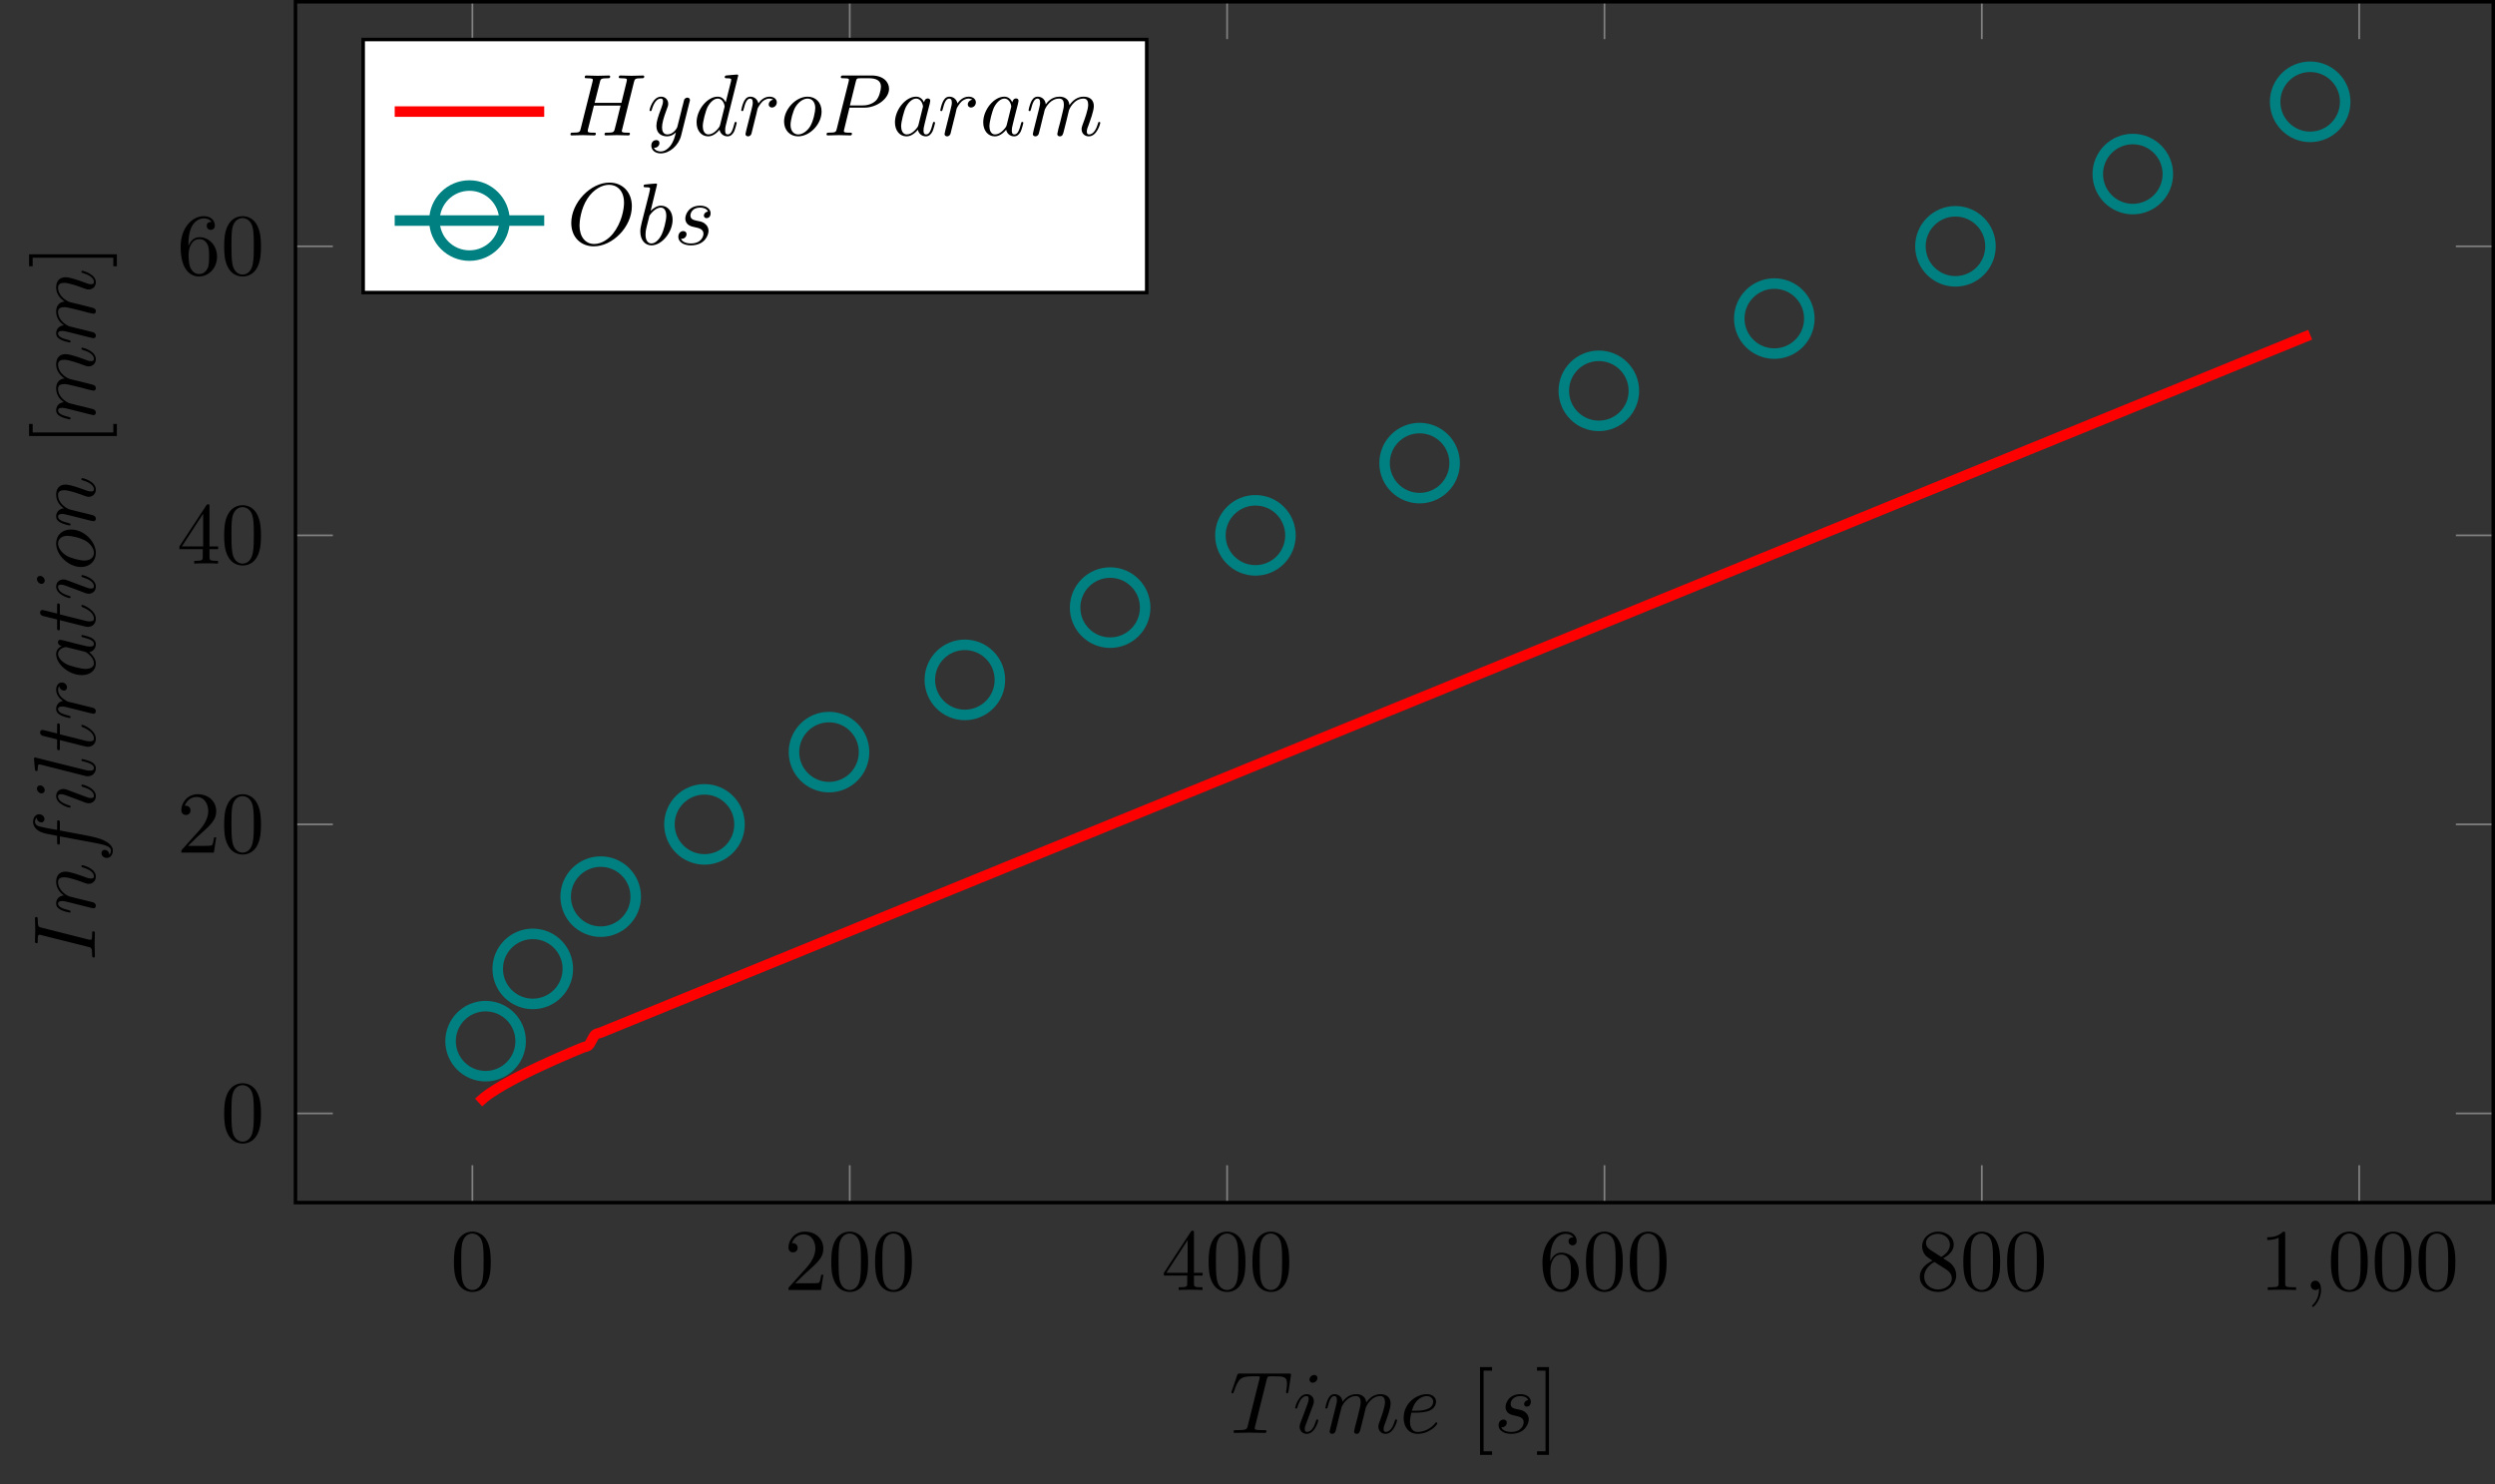 <?xml version="1.0" encoding="UTF-8"?>
<svg xmlns="http://www.w3.org/2000/svg" xmlns:xlink="http://www.w3.org/1999/xlink" width="283.768pt" height="168.783pt" viewBox="0 0 283.768 168.783" version="1.1">
<rect x="0" y="0" width="283.768" height="168.783" fill="#333333" stroke="none"/>
<defs>
<g>
<symbol overflow="visible" id="glyph0-0">
<path style="stroke:none;" d=""/>
</symbol>
<symbol overflow="visible" id="glyph0-1">
<path style="stroke:none;" d="M 4.578 -3.188 C 4.578 -3.984 4.531 -4.781 4.188 -5.516 C 3.734 -6.484 2.906 -6.641 2.5 -6.641 C 1.891 -6.641 1.172 -6.375 0.75 -5.453 C 0.438 -4.766 0.391 -3.984 0.391 -3.188 C 0.391 -2.438 0.422 -1.547 0.844 -0.781 C 1.266 0.016 2 0.219 2.484 0.219 C 3.016 0.219 3.781 0.016 4.219 -0.938 C 4.531 -1.625 4.578 -2.406 4.578 -3.188 Z M 2.484 0 C 2.094 0 1.5 -0.25 1.328 -1.203 C 1.219 -1.797 1.219 -2.719 1.219 -3.312 C 1.219 -3.953 1.219 -4.609 1.297 -5.141 C 1.484 -6.328 2.234 -6.422 2.484 -6.422 C 2.812 -6.422 3.469 -6.234 3.656 -5.25 C 3.766 -4.688 3.766 -3.938 3.766 -3.312 C 3.766 -2.562 3.766 -1.891 3.656 -1.25 C 3.5 -0.297 2.938 0 2.484 0 Z M 2.484 0 "/>
</symbol>
<symbol overflow="visible" id="glyph0-2">
<path style="stroke:none;" d="M 1.266 -0.766 L 2.328 -1.797 C 3.875 -3.172 4.469 -3.703 4.469 -4.703 C 4.469 -5.844 3.578 -6.641 2.359 -6.641 C 1.234 -6.641 0.5 -5.719 0.5 -4.828 C 0.5 -4.281 1 -4.281 1.031 -4.281 C 1.203 -4.281 1.547 -4.391 1.547 -4.812 C 1.547 -5.062 1.359 -5.328 1.016 -5.328 C 0.938 -5.328 0.922 -5.328 0.891 -5.312 C 1.109 -5.969 1.656 -6.328 2.234 -6.328 C 3.141 -6.328 3.562 -5.516 3.562 -4.703 C 3.562 -3.906 3.078 -3.125 2.516 -2.5 L 0.609 -0.375 C 0.5 -0.266 0.5 -0.234 0.5 0 L 4.203 0 L 4.469 -1.734 L 4.234 -1.734 C 4.172 -1.438 4.109 -1 4 -0.844 C 3.938 -0.766 3.281 -0.766 3.062 -0.766 Z M 1.266 -0.766 "/>
</symbol>
<symbol overflow="visible" id="glyph0-3">
<path style="stroke:none;" d="M 2.938 -1.641 L 2.938 -0.781 C 2.938 -0.422 2.906 -0.312 2.172 -0.312 L 1.969 -0.312 L 1.969 0 C 2.375 -0.031 2.891 -0.031 3.312 -0.031 C 3.734 -0.031 4.25 -0.031 4.672 0 L 4.672 -0.312 L 4.453 -0.312 C 3.719 -0.312 3.703 -0.422 3.703 -0.781 L 3.703 -1.641 L 4.688 -1.641 L 4.688 -1.953 L 3.703 -1.953 L 3.703 -6.484 C 3.703 -6.688 3.703 -6.75 3.531 -6.75 C 3.453 -6.75 3.422 -6.75 3.344 -6.625 L 0.281 -1.953 L 0.281 -1.641 Z M 2.984 -1.953 L 0.562 -1.953 L 2.984 -5.672 Z M 2.984 -1.953 "/>
</symbol>
<symbol overflow="visible" id="glyph0-4">
<path style="stroke:none;" d="M 1.312 -3.266 L 1.312 -3.516 C 1.312 -6.031 2.547 -6.391 3.062 -6.391 C 3.297 -6.391 3.719 -6.328 3.938 -5.984 C 3.781 -5.984 3.391 -5.984 3.391 -5.547 C 3.391 -5.234 3.625 -5.078 3.844 -5.078 C 4 -5.078 4.312 -5.172 4.312 -5.562 C 4.312 -6.156 3.875 -6.641 3.047 -6.641 C 1.766 -6.641 0.422 -5.359 0.422 -3.156 C 0.422 -0.484 1.578 0.219 2.5 0.219 C 3.609 0.219 4.562 -0.719 4.562 -2.031 C 4.562 -3.297 3.672 -4.25 2.562 -4.25 C 1.891 -4.25 1.516 -3.75 1.312 -3.266 Z M 2.5 -0.062 C 1.875 -0.062 1.578 -0.656 1.516 -0.812 C 1.328 -1.281 1.328 -2.078 1.328 -2.25 C 1.328 -3.031 1.656 -4.031 2.547 -4.031 C 2.719 -4.031 3.172 -4.031 3.484 -3.406 C 3.656 -3.047 3.656 -2.531 3.656 -2.047 C 3.656 -1.562 3.656 -1.062 3.484 -0.703 C 3.188 -0.109 2.734 -0.062 2.5 -0.062 Z M 2.5 -0.062 "/>
</symbol>
<symbol overflow="visible" id="glyph0-5">
<path style="stroke:none;" d="M 1.625 -4.562 C 1.172 -4.859 1.125 -5.188 1.125 -5.359 C 1.125 -5.969 1.781 -6.391 2.484 -6.391 C 3.203 -6.391 3.844 -5.875 3.844 -5.156 C 3.844 -4.578 3.453 -4.109 2.859 -3.766 Z M 3.078 -3.609 C 3.797 -3.984 4.281 -4.5 4.281 -5.156 C 4.281 -6.078 3.406 -6.641 2.5 -6.641 C 1.5 -6.641 0.688 -5.906 0.688 -4.969 C 0.688 -4.797 0.703 -4.344 1.125 -3.875 C 1.234 -3.766 1.609 -3.516 1.859 -3.344 C 1.281 -3.047 0.422 -2.5 0.422 -1.5 C 0.422 -0.453 1.438 0.219 2.484 0.219 C 3.609 0.219 4.562 -0.609 4.562 -1.672 C 4.562 -2.031 4.453 -2.484 4.062 -2.906 C 3.875 -3.109 3.719 -3.203 3.078 -3.609 Z M 2.078 -3.188 L 3.312 -2.406 C 3.594 -2.219 4.062 -1.922 4.062 -1.312 C 4.062 -0.578 3.312 -0.062 2.5 -0.062 C 1.641 -0.062 0.922 -0.672 0.922 -1.5 C 0.922 -2.078 1.234 -2.719 2.078 -3.188 Z M 2.078 -3.188 "/>
</symbol>
<symbol overflow="visible" id="glyph0-6">
<path style="stroke:none;" d="M 2.938 -6.375 C 2.938 -6.625 2.938 -6.641 2.703 -6.641 C 2.078 -6 1.203 -6 0.891 -6 L 0.891 -5.688 C 1.094 -5.688 1.672 -5.688 2.188 -5.953 L 2.188 -0.781 C 2.188 -0.422 2.156 -0.312 1.266 -0.312 L 0.953 -0.312 L 0.953 0 C 1.297 -0.031 2.156 -0.031 2.562 -0.031 C 2.953 -0.031 3.828 -0.031 4.172 0 L 4.172 -0.312 L 3.859 -0.312 C 2.953 -0.312 2.938 -0.422 2.938 -0.781 Z M 2.938 -6.375 "/>
</symbol>
<symbol overflow="visible" id="glyph0-7">
<path style="stroke:none;" d="M 2.547 2.5 L 2.547 2.094 L 1.578 2.094 L 1.578 -7.078 L 2.547 -7.078 L 2.547 -7.484 L 1.172 -7.484 L 1.172 2.5 Z M 2.547 2.5 "/>
</symbol>
<symbol overflow="visible" id="glyph0-8">
<path style="stroke:none;" d="M 1.578 -7.484 L 0.219 -7.484 L 0.219 -7.078 L 1.188 -7.078 L 1.188 2.094 L 0.219 2.094 L 0.219 2.5 L 1.578 2.5 Z M 1.578 -7.484 "/>
</symbol>
<symbol overflow="visible" id="glyph1-0">
<path style="stroke:none;" d=""/>
</symbol>
<symbol overflow="visible" id="glyph1-1">
<path style="stroke:none;" d="M 2.031 -0.016 C 2.031 -0.672 1.781 -1.062 1.391 -1.062 C 1.062 -1.062 0.859 -0.812 0.859 -0.531 C 0.859 -0.266 1.062 0 1.391 0 C 1.5 0 1.641 -0.047 1.734 -0.125 C 1.766 -0.156 1.781 -0.156 1.781 -0.156 C 1.797 -0.156 1.797 -0.156 1.797 -0.016 C 1.797 0.734 1.453 1.328 1.125 1.656 C 1.016 1.766 1.016 1.781 1.016 1.812 C 1.016 1.891 1.062 1.922 1.109 1.922 C 1.219 1.922 2.031 1.156 2.031 -0.016 Z M 2.031 -0.016 "/>
</symbol>
<symbol overflow="visible" id="glyph1-2">
<path style="stroke:none;" d="M 4.25 -6.047 C 4.328 -6.328 4.359 -6.391 4.484 -6.422 C 4.578 -6.438 4.906 -6.438 5.109 -6.438 C 6.125 -6.438 6.562 -6.406 6.562 -5.625 C 6.562 -5.469 6.531 -5.078 6.484 -4.828 C 6.484 -4.781 6.453 -4.672 6.453 -4.641 C 6.453 -4.578 6.484 -4.5 6.578 -4.5 C 6.688 -4.5 6.703 -4.578 6.734 -4.734 L 7 -6.469 C 7.016 -6.516 7.016 -6.609 7.016 -6.641 C 7.016 -6.75 6.922 -6.75 6.75 -6.75 L 1.219 -6.75 C 0.984 -6.75 0.969 -6.734 0.891 -6.547 L 0.297 -4.797 C 0.297 -4.781 0.234 -4.641 0.234 -4.609 C 0.234 -4.562 0.297 -4.5 0.359 -4.5 C 0.453 -4.5 0.469 -4.562 0.531 -4.719 C 1.062 -6.266 1.328 -6.438 2.797 -6.438 L 3.188 -6.438 C 3.469 -6.438 3.469 -6.406 3.469 -6.312 C 3.469 -6.266 3.438 -6.141 3.422 -6.109 L 2.094 -0.781 C 2 -0.422 1.969 -0.312 0.906 -0.312 C 0.547 -0.312 0.484 -0.312 0.484 -0.125 C 0.484 0 0.594 0 0.656 0 C 0.922 0 1.203 -0.016 1.469 -0.016 C 1.75 -0.016 2.047 -0.031 2.328 -0.031 C 2.609 -0.031 2.875 -0.016 3.156 -0.016 C 3.438 -0.016 3.734 0 4.016 0 C 4.109 0 4.234 0 4.234 -0.203 C 4.234 -0.312 4.156 -0.312 3.891 -0.312 C 3.656 -0.312 3.516 -0.312 3.266 -0.328 C 2.969 -0.359 2.891 -0.391 2.891 -0.547 C 2.891 -0.562 2.891 -0.609 2.938 -0.75 Z M 4.25 -6.047 "/>
</symbol>
<symbol overflow="visible" id="glyph1-3">
<path style="stroke:none;" d="M 2.828 -6.234 C 2.828 -6.438 2.688 -6.594 2.469 -6.594 C 2.188 -6.594 1.922 -6.328 1.922 -6.062 C 1.922 -5.875 2.062 -5.703 2.297 -5.703 C 2.531 -5.703 2.828 -5.938 2.828 -6.234 Z M 2.078 -2.484 C 2.188 -2.766 2.188 -2.797 2.297 -3.062 C 2.375 -3.266 2.422 -3.406 2.422 -3.594 C 2.422 -4.031 2.109 -4.406 1.609 -4.406 C 0.672 -4.406 0.297 -2.953 0.297 -2.875 C 0.297 -2.766 0.391 -2.766 0.406 -2.766 C 0.516 -2.766 0.516 -2.797 0.562 -2.953 C 0.844 -3.891 1.234 -4.188 1.578 -4.188 C 1.656 -4.188 1.828 -4.188 1.828 -3.875 C 1.828 -3.656 1.75 -3.453 1.719 -3.344 C 1.641 -3.094 1.188 -1.938 1.031 -1.5 C 0.922 -1.25 0.797 -0.922 0.797 -0.703 C 0.797 -0.234 1.141 0.109 1.609 0.109 C 2.547 0.109 2.922 -1.328 2.922 -1.422 C 2.922 -1.531 2.828 -1.531 2.797 -1.531 C 2.703 -1.531 2.703 -1.5 2.656 -1.344 C 2.469 -0.719 2.141 -0.109 1.641 -0.109 C 1.469 -0.109 1.391 -0.203 1.391 -0.438 C 1.391 -0.688 1.453 -0.828 1.688 -1.438 Z M 2.078 -2.484 "/>
</symbol>
<symbol overflow="visible" id="glyph1-4">
<path style="stroke:none;" d="M 0.875 -0.594 C 0.844 -0.438 0.781 -0.203 0.781 -0.156 C 0.781 0.016 0.922 0.109 1.078 0.109 C 1.203 0.109 1.375 0.031 1.453 -0.172 C 1.453 -0.188 1.578 -0.656 1.641 -0.906 L 1.859 -1.797 C 1.906 -2.031 1.969 -2.25 2.031 -2.469 C 2.062 -2.641 2.141 -2.938 2.156 -2.969 C 2.297 -3.281 2.828 -4.188 3.781 -4.188 C 4.234 -4.188 4.312 -3.812 4.312 -3.484 C 4.312 -3.234 4.25 -2.953 4.172 -2.656 L 3.891 -1.5 L 3.688 -0.75 C 3.656 -0.547 3.562 -0.203 3.562 -0.156 C 3.562 0.016 3.703 0.109 3.844 0.109 C 4.156 0.109 4.219 -0.141 4.297 -0.453 C 4.438 -1.016 4.812 -2.469 4.891 -2.859 C 4.922 -2.984 5.453 -4.188 6.547 -4.188 C 6.969 -4.188 7.078 -3.844 7.078 -3.484 C 7.078 -2.922 6.656 -1.781 6.453 -1.25 C 6.375 -1.016 6.328 -0.906 6.328 -0.703 C 6.328 -0.234 6.672 0.109 7.141 0.109 C 8.078 0.109 8.453 -1.344 8.453 -1.422 C 8.453 -1.531 8.359 -1.531 8.328 -1.531 C 8.234 -1.531 8.234 -1.5 8.188 -1.344 C 8.031 -0.812 7.719 -0.109 7.172 -0.109 C 7 -0.109 6.922 -0.203 6.922 -0.438 C 6.922 -0.688 7.016 -0.922 7.109 -1.141 C 7.297 -1.672 7.719 -2.766 7.719 -3.344 C 7.719 -3.984 7.312 -4.406 6.562 -4.406 C 5.828 -4.406 5.312 -3.969 4.938 -3.438 C 4.938 -3.562 4.906 -3.906 4.625 -4.141 C 4.375 -4.359 4.062 -4.406 3.812 -4.406 C 2.906 -4.406 2.422 -3.766 2.25 -3.531 C 2.203 -4.109 1.781 -4.406 1.328 -4.406 C 0.875 -4.406 0.688 -4.016 0.594 -3.844 C 0.422 -3.484 0.297 -2.906 0.297 -2.875 C 0.297 -2.766 0.391 -2.766 0.406 -2.766 C 0.516 -2.766 0.516 -2.781 0.578 -3 C 0.75 -3.703 0.953 -4.188 1.312 -4.188 C 1.469 -4.188 1.609 -4.109 1.609 -3.734 C 1.609 -3.516 1.578 -3.406 1.453 -2.891 Z M 0.875 -0.594 "/>
</symbol>
<symbol overflow="visible" id="glyph1-5">
<path style="stroke:none;" d="M 1.859 -2.297 C 2.156 -2.297 2.891 -2.328 3.391 -2.531 C 4.094 -2.828 4.141 -3.422 4.141 -3.562 C 4.141 -4 3.766 -4.406 3.078 -4.406 C 1.969 -4.406 0.453 -3.438 0.453 -1.688 C 0.453 -0.672 1.047 0.109 2.031 0.109 C 3.453 0.109 4.281 -0.953 4.281 -1.062 C 4.281 -1.125 4.234 -1.203 4.172 -1.203 C 4.109 -1.203 4.094 -1.172 4.031 -1.094 C 3.25 -0.109 2.156 -0.109 2.047 -0.109 C 1.266 -0.109 1.172 -0.953 1.172 -1.266 C 1.172 -1.391 1.188 -1.688 1.328 -2.297 Z M 1.391 -2.516 C 1.781 -4.031 2.812 -4.188 3.078 -4.188 C 3.531 -4.188 3.812 -3.891 3.812 -3.562 C 3.812 -2.516 2.219 -2.516 1.797 -2.516 Z M 1.391 -2.516 "/>
</symbol>
<symbol overflow="visible" id="glyph1-6">
<path style="stroke:none;" d="M 3.891 -3.734 C 3.625 -3.719 3.422 -3.5 3.422 -3.281 C 3.422 -3.141 3.516 -2.984 3.734 -2.984 C 3.953 -2.984 4.188 -3.156 4.188 -3.547 C 4.188 -4 3.766 -4.406 3 -4.406 C 1.688 -4.406 1.312 -3.391 1.312 -2.953 C 1.312 -2.172 2.047 -2.031 2.344 -1.969 C 2.859 -1.859 3.375 -1.75 3.375 -1.203 C 3.375 -0.953 3.156 -0.109 1.953 -0.109 C 1.812 -0.109 1.047 -0.109 0.812 -0.641 C 1.203 -0.594 1.453 -0.891 1.453 -1.172 C 1.453 -1.391 1.281 -1.516 1.078 -1.516 C 0.812 -1.516 0.516 -1.312 0.516 -0.859 C 0.516 -0.297 1.094 0.109 1.938 0.109 C 3.562 0.109 3.953 -1.094 3.953 -1.547 C 3.953 -1.906 3.766 -2.156 3.641 -2.266 C 3.375 -2.547 3.078 -2.609 2.641 -2.688 C 2.281 -2.766 1.891 -2.844 1.891 -3.297 C 1.891 -3.578 2.125 -4.188 3 -4.188 C 3.25 -4.188 3.75 -4.109 3.891 -3.734 Z M 3.891 -3.734 "/>
</symbol>
<symbol overflow="visible" id="glyph1-7">
<path style="stroke:none;" d="M 7.609 -6.047 C 7.703 -6.406 7.719 -6.5 8.438 -6.5 C 8.703 -6.5 8.781 -6.5 8.781 -6.703 C 8.781 -6.812 8.672 -6.812 8.641 -6.812 C 8.359 -6.812 7.641 -6.781 7.359 -6.781 C 7.078 -6.781 6.375 -6.812 6.078 -6.812 C 6 -6.812 5.891 -6.812 5.891 -6.609 C 5.891 -6.5 5.984 -6.5 6.172 -6.5 C 6.188 -6.5 6.375 -6.5 6.547 -6.484 C 6.734 -6.453 6.812 -6.453 6.812 -6.312 C 6.812 -6.281 6.812 -6.266 6.781 -6.125 L 6.188 -3.703 L 3.141 -3.703 L 3.734 -6.047 C 3.812 -6.406 3.844 -6.5 4.562 -6.5 C 4.828 -6.5 4.906 -6.5 4.906 -6.703 C 4.906 -6.812 4.797 -6.812 4.766 -6.812 C 4.484 -6.812 3.766 -6.781 3.484 -6.781 C 3.203 -6.781 2.5 -6.812 2.203 -6.812 C 2.125 -6.812 2.016 -6.812 2.016 -6.609 C 2.016 -6.5 2.109 -6.5 2.297 -6.5 C 2.312 -6.5 2.5 -6.5 2.672 -6.484 C 2.844 -6.453 2.938 -6.453 2.938 -6.312 C 2.938 -6.281 2.938 -6.25 2.906 -6.125 L 1.562 -0.781 C 1.469 -0.391 1.453 -0.312 0.656 -0.312 C 0.484 -0.312 0.391 -0.312 0.391 -0.109 C 0.391 0 0.516 0 0.531 0 C 0.812 0 1.516 -0.031 1.797 -0.031 C 2 -0.031 2.219 -0.016 2.438 -0.016 C 2.656 -0.016 2.875 0 3.078 0 C 3.156 0 3.281 0 3.281 -0.203 C 3.281 -0.312 3.188 -0.312 3 -0.312 C 2.625 -0.312 2.359 -0.312 2.359 -0.484 C 2.359 -0.547 2.375 -0.594 2.375 -0.656 L 3.062 -3.391 L 6.094 -3.391 C 5.688 -1.734 5.453 -0.781 5.406 -0.641 C 5.312 -0.312 5.125 -0.312 4.5 -0.312 C 4.359 -0.312 4.266 -0.312 4.266 -0.109 C 4.266 0 4.391 0 4.406 0 C 4.688 0 5.391 -0.031 5.672 -0.031 C 5.875 -0.031 6.094 -0.016 6.312 -0.016 C 6.531 -0.016 6.75 0 6.953 0 C 7.031 0 7.156 0 7.156 -0.203 C 7.156 -0.312 7.062 -0.312 6.875 -0.312 C 6.516 -0.312 6.234 -0.312 6.234 -0.484 C 6.234 -0.547 6.25 -0.594 6.266 -0.656 Z M 7.609 -6.047 "/>
</symbol>
<symbol overflow="visible" id="glyph1-8">
<path style="stroke:none;" d="M 4.844 -3.797 C 4.891 -3.938 4.891 -3.953 4.891 -4.031 C 4.891 -4.203 4.75 -4.297 4.594 -4.297 C 4.5 -4.297 4.344 -4.234 4.25 -4.094 C 4.234 -4.031 4.141 -3.734 4.109 -3.547 C 4.031 -3.297 3.969 -3.016 3.906 -2.75 L 3.453 -0.953 C 3.422 -0.812 2.984 -0.109 2.328 -0.109 C 1.828 -0.109 1.719 -0.547 1.719 -0.922 C 1.719 -1.375 1.891 -2 2.219 -2.875 C 2.375 -3.281 2.422 -3.391 2.422 -3.594 C 2.422 -4.031 2.109 -4.406 1.609 -4.406 C 0.656 -4.406 0.297 -2.953 0.297 -2.875 C 0.297 -2.766 0.391 -2.766 0.406 -2.766 C 0.516 -2.766 0.516 -2.797 0.562 -2.953 C 0.844 -3.891 1.234 -4.188 1.578 -4.188 C 1.656 -4.188 1.828 -4.188 1.828 -3.875 C 1.828 -3.625 1.719 -3.359 1.656 -3.172 C 1.25 -2.109 1.078 -1.547 1.078 -1.078 C 1.078 -0.188 1.703 0.109 2.297 0.109 C 2.688 0.109 3.016 -0.062 3.297 -0.344 C 3.172 0.172 3.047 0.672 2.656 1.203 C 2.391 1.531 2.016 1.828 1.562 1.828 C 1.422 1.828 0.969 1.797 0.797 1.406 C 0.953 1.406 1.094 1.406 1.219 1.281 C 1.328 1.203 1.422 1.062 1.422 0.875 C 1.422 0.562 1.156 0.531 1.062 0.531 C 0.828 0.531 0.5 0.688 0.5 1.172 C 0.5 1.672 0.938 2.047 1.562 2.047 C 2.578 2.047 3.609 1.141 3.891 0.016 Z M 4.844 -3.797 "/>
</symbol>
<symbol overflow="visible" id="glyph1-9">
<path style="stroke:none;" d="M 5.141 -6.812 C 5.141 -6.812 5.141 -6.922 5.016 -6.922 C 4.859 -6.922 3.922 -6.828 3.75 -6.812 C 3.672 -6.797 3.609 -6.75 3.609 -6.625 C 3.609 -6.5 3.703 -6.5 3.844 -6.5 C 4.328 -6.5 4.344 -6.438 4.344 -6.328 L 4.312 -6.125 L 3.719 -3.766 C 3.531 -4.141 3.25 -4.406 2.797 -4.406 C 1.641 -4.406 0.406 -2.938 0.406 -1.484 C 0.406 -0.547 0.953 0.109 1.719 0.109 C 1.922 0.109 2.422 0.062 3.016 -0.641 C 3.094 -0.219 3.453 0.109 3.922 0.109 C 4.281 0.109 4.5 -0.125 4.672 -0.438 C 4.828 -0.797 4.969 -1.406 4.969 -1.422 C 4.969 -1.531 4.875 -1.531 4.844 -1.531 C 4.75 -1.531 4.734 -1.484 4.703 -1.344 C 4.531 -0.703 4.359 -0.109 3.953 -0.109 C 3.672 -0.109 3.656 -0.375 3.656 -0.562 C 3.656 -0.812 3.672 -0.875 3.703 -1.047 Z M 3.078 -1.188 C 3.016 -1 3.016 -0.984 2.875 -0.812 C 2.438 -0.266 2.031 -0.109 1.75 -0.109 C 1.25 -0.109 1.109 -0.656 1.109 -1.047 C 1.109 -1.547 1.422 -2.766 1.656 -3.234 C 1.969 -3.812 2.406 -4.188 2.812 -4.188 C 3.453 -4.188 3.594 -3.375 3.594 -3.312 C 3.594 -3.25 3.578 -3.188 3.562 -3.141 Z M 3.078 -1.188 "/>
</symbol>
<symbol overflow="visible" id="glyph1-10">
<path style="stroke:none;" d="M 0.875 -0.594 C 0.844 -0.438 0.781 -0.203 0.781 -0.156 C 0.781 0.016 0.922 0.109 1.078 0.109 C 1.203 0.109 1.375 0.031 1.453 -0.172 C 1.469 -0.203 1.797 -1.562 1.844 -1.75 C 1.922 -2.078 2.109 -2.766 2.156 -3.047 C 2.203 -3.172 2.484 -3.641 2.719 -3.859 C 2.797 -3.922 3.094 -4.188 3.516 -4.188 C 3.781 -4.188 3.922 -4.062 3.938 -4.062 C 3.641 -4.016 3.422 -3.781 3.422 -3.516 C 3.422 -3.359 3.531 -3.172 3.797 -3.172 C 4.062 -3.172 4.344 -3.406 4.344 -3.766 C 4.344 -4.109 4.031 -4.406 3.516 -4.406 C 2.875 -4.406 2.438 -3.922 2.25 -3.641 C 2.156 -4.094 1.797 -4.406 1.328 -4.406 C 0.875 -4.406 0.688 -4.016 0.594 -3.844 C 0.422 -3.5 0.297 -2.906 0.297 -2.875 C 0.297 -2.766 0.391 -2.766 0.406 -2.766 C 0.516 -2.766 0.516 -2.781 0.578 -3 C 0.75 -3.703 0.953 -4.188 1.312 -4.188 C 1.469 -4.188 1.609 -4.109 1.609 -3.734 C 1.609 -3.516 1.578 -3.406 1.453 -2.891 Z M 0.875 -0.594 "/>
</symbol>
<symbol overflow="visible" id="glyph1-11">
<path style="stroke:none;" d="M 4.672 -2.719 C 4.672 -3.766 3.984 -4.406 3.078 -4.406 C 1.75 -4.406 0.406 -2.984 0.406 -1.578 C 0.406 -0.594 1.078 0.109 2 0.109 C 3.328 0.109 4.672 -1.266 4.672 -2.719 Z M 2.016 -0.109 C 1.578 -0.109 1.141 -0.422 1.141 -1.203 C 1.141 -1.688 1.406 -2.766 1.719 -3.266 C 2.219 -4.031 2.797 -4.188 3.078 -4.188 C 3.656 -4.188 3.953 -3.703 3.953 -3.109 C 3.953 -2.719 3.75 -1.672 3.375 -1.031 C 3.016 -0.453 2.469 -0.109 2.016 -0.109 Z M 2.016 -0.109 "/>
</symbol>
<symbol overflow="visible" id="glyph1-12">
<path style="stroke:none;" d="M 3.016 -3.156 L 4.719 -3.156 C 6.125 -3.156 7.516 -4.188 7.516 -5.297 C 7.516 -6.078 6.859 -6.812 5.547 -6.812 L 2.328 -6.812 C 2.141 -6.812 2.031 -6.812 2.031 -6.625 C 2.031 -6.5 2.109 -6.5 2.312 -6.5 C 2.438 -6.5 2.625 -6.484 2.734 -6.484 C 2.906 -6.453 2.953 -6.438 2.953 -6.312 C 2.953 -6.281 2.953 -6.25 2.922 -6.125 L 1.578 -0.781 C 1.484 -0.391 1.469 -0.312 0.672 -0.312 C 0.516 -0.312 0.406 -0.312 0.406 -0.125 C 0.406 0 0.516 0 0.547 0 C 0.828 0 1.531 -0.031 1.812 -0.031 C 2.031 -0.031 2.25 -0.016 2.453 -0.016 C 2.672 -0.016 2.891 0 3.094 0 C 3.172 0 3.297 0 3.297 -0.203 C 3.297 -0.312 3.203 -0.312 3.016 -0.312 C 2.656 -0.312 2.375 -0.312 2.375 -0.484 C 2.375 -0.547 2.391 -0.594 2.406 -0.656 Z M 3.734 -6.125 C 3.828 -6.469 3.844 -6.5 4.281 -6.5 L 5.234 -6.5 C 6.062 -6.5 6.594 -6.234 6.594 -5.547 C 6.594 -5.156 6.391 -4.297 6 -3.938 C 5.5 -3.484 4.906 -3.406 4.469 -3.406 L 3.062 -3.406 Z M 3.734 -6.125 "/>
</symbol>
<symbol overflow="visible" id="glyph1-13">
<path style="stroke:none;" d="M 3.719 -3.766 C 3.531 -4.141 3.25 -4.406 2.797 -4.406 C 1.641 -4.406 0.406 -2.938 0.406 -1.484 C 0.406 -0.547 0.953 0.109 1.719 0.109 C 1.922 0.109 2.422 0.062 3.016 -0.641 C 3.094 -0.219 3.453 0.109 3.922 0.109 C 4.281 0.109 4.5 -0.125 4.672 -0.438 C 4.828 -0.797 4.969 -1.406 4.969 -1.422 C 4.969 -1.531 4.875 -1.531 4.844 -1.531 C 4.75 -1.531 4.734 -1.484 4.703 -1.344 C 4.531 -0.703 4.359 -0.109 3.953 -0.109 C 3.672 -0.109 3.656 -0.375 3.656 -0.562 C 3.656 -0.781 3.672 -0.875 3.781 -1.312 C 3.891 -1.719 3.906 -1.828 4 -2.203 L 4.359 -3.594 C 4.422 -3.875 4.422 -3.891 4.422 -3.938 C 4.422 -4.109 4.312 -4.203 4.141 -4.203 C 3.891 -4.203 3.75 -3.984 3.719 -3.766 Z M 3.078 -1.188 C 3.016 -1 3.016 -0.984 2.875 -0.812 C 2.438 -0.266 2.031 -0.109 1.75 -0.109 C 1.25 -0.109 1.109 -0.656 1.109 -1.047 C 1.109 -1.547 1.422 -2.766 1.656 -3.234 C 1.969 -3.812 2.406 -4.188 2.812 -4.188 C 3.453 -4.188 3.594 -3.375 3.594 -3.312 C 3.594 -3.25 3.578 -3.188 3.562 -3.141 Z M 3.078 -1.188 "/>
</symbol>
<symbol overflow="visible" id="glyph1-14">
<path style="stroke:none;" d="M 7.375 -4.344 C 7.375 -5.953 6.312 -7.031 4.828 -7.031 C 2.688 -7.031 0.484 -4.766 0.484 -2.438 C 0.484 -0.781 1.609 0.219 3.047 0.219 C 5.156 0.219 7.375 -1.969 7.375 -4.344 Z M 3.094 -0.047 C 2.109 -0.047 1.422 -0.844 1.422 -2.156 C 1.422 -2.609 1.562 -4.062 2.328 -5.219 C 3.016 -6.266 3.984 -6.781 4.781 -6.781 C 5.594 -6.781 6.484 -6.219 6.484 -4.734 C 6.484 -4.016 6.219 -2.469 5.234 -1.234 C 4.75 -0.625 3.938 -0.047 3.094 -0.047 Z M 3.094 -0.047 "/>
</symbol>
<symbol overflow="visible" id="glyph1-15">
<path style="stroke:none;" d="M 2.375 -6.812 C 2.375 -6.812 2.375 -6.922 2.25 -6.922 C 2.031 -6.922 1.297 -6.844 1.031 -6.812 C 0.953 -6.812 0.844 -6.797 0.844 -6.625 C 0.844 -6.5 0.938 -6.5 1.094 -6.5 C 1.562 -6.5 1.578 -6.438 1.578 -6.328 C 1.578 -6.266 1.5 -5.922 1.453 -5.719 L 0.625 -2.469 C 0.516 -1.969 0.469 -1.797 0.469 -1.453 C 0.469 -0.516 1 0.109 1.734 0.109 C 2.906 0.109 4.141 -1.375 4.141 -2.812 C 4.141 -3.719 3.609 -4.406 2.812 -4.406 C 2.359 -4.406 1.938 -4.109 1.641 -3.812 Z M 1.453 -3.047 C 1.5 -3.266 1.5 -3.281 1.594 -3.391 C 2.078 -4.031 2.531 -4.188 2.797 -4.188 C 3.156 -4.188 3.422 -3.891 3.422 -3.25 C 3.422 -2.656 3.094 -1.516 2.906 -1.141 C 2.578 -0.469 2.125 -0.109 1.734 -0.109 C 1.391 -0.109 1.062 -0.375 1.062 -1.109 C 1.062 -1.312 1.062 -1.5 1.219 -2.125 Z M 1.453 -3.047 "/>
</symbol>
<symbol overflow="visible" id="glyph2-0">
<path style="stroke:none;" d=""/>
</symbol>
<symbol overflow="visible" id="glyph2-1">
<path style="stroke:none;" d="M -6.047 -3.734 C -6.406 -3.812 -6.5 -3.844 -6.5 -4.641 C -6.5 -4.875 -6.5 -4.953 -6.688 -4.953 C -6.812 -4.953 -6.812 -4.844 -6.812 -4.812 C -6.812 -4.516 -6.781 -3.781 -6.781 -3.484 C -6.781 -3.188 -6.812 -2.469 -6.812 -2.156 C -6.812 -2.094 -6.812 -1.969 -6.609 -1.969 C -6.5 -1.969 -6.5 -2.047 -6.5 -2.25 C -6.5 -2.656 -6.5 -2.938 -6.312 -2.938 C -6.266 -2.938 -6.234 -2.938 -6.156 -2.906 L -0.781 -1.562 C -0.406 -1.469 -0.312 -1.453 -0.312 -0.656 C -0.312 -0.422 -0.312 -0.344 -0.109 -0.344 C 0 -0.344 0 -0.453 0 -0.484 C 0 -0.781 -0.031 -1.5 -0.031 -1.797 C -0.031 -2.094 0 -2.828 0 -3.125 C 0 -3.203 0 -3.328 -0.188 -3.328 C -0.312 -3.328 -0.312 -3.25 -0.312 -3.031 C -0.312 -2.844 -0.312 -2.797 -0.328 -2.609 C -0.344 -2.391 -0.391 -2.359 -0.5 -2.359 C -0.578 -2.359 -0.656 -2.375 -0.734 -2.391 Z M -6.047 -3.734 "/>
</symbol>
<symbol overflow="visible" id="glyph2-2">
<path style="stroke:none;" d="M -0.594 -0.875 C -0.438 -0.844 -0.203 -0.781 -0.156 -0.781 C 0.016 -0.781 0.109 -0.922 0.109 -1.078 C 0.109 -1.203 0.031 -1.375 -0.172 -1.453 C -0.188 -1.453 -0.656 -1.578 -0.906 -1.641 L -1.797 -1.859 C -2.031 -1.906 -2.25 -1.969 -2.469 -2.031 C -2.641 -2.062 -2.938 -2.141 -2.969 -2.156 C -3.281 -2.297 -4.188 -2.828 -4.188 -3.781 C -4.188 -4.234 -3.812 -4.312 -3.484 -4.312 C -2.875 -4.312 -1.594 -3.828 -1.172 -3.672 C -0.938 -3.578 -0.812 -3.562 -0.703 -3.562 C -0.234 -3.562 0.109 -3.922 0.109 -4.391 C 0.109 -5.328 -1.344 -5.688 -1.422 -5.688 C -1.531 -5.688 -1.531 -5.609 -1.531 -5.578 C -1.531 -5.469 -1.5 -5.469 -1.344 -5.422 C -0.672 -5.219 -0.109 -4.891 -0.109 -4.406 C -0.109 -4.234 -0.203 -4.172 -0.438 -4.172 C -0.688 -4.172 -0.922 -4.25 -1.141 -4.344 C -1.672 -4.531 -2.766 -4.953 -3.344 -4.953 C -4 -4.953 -4.406 -4.531 -4.406 -3.812 C -4.406 -2.906 -3.766 -2.422 -3.531 -2.25 C -4.094 -2.203 -4.406 -1.797 -4.406 -1.328 C -4.406 -0.875 -4.016 -0.688 -3.844 -0.594 C -3.5 -0.422 -2.906 -0.297 -2.875 -0.297 C -2.766 -0.297 -2.766 -0.391 -2.766 -0.406 C -2.766 -0.516 -2.781 -0.516 -3 -0.578 C -3.703 -0.75 -4.188 -0.953 -4.188 -1.312 C -4.188 -1.5 -4.062 -1.609 -3.734 -1.609 C -3.516 -1.609 -3.406 -1.578 -2.891 -1.453 Z M -0.594 -0.875 "/>
</symbol>
<symbol overflow="visible" id="glyph2-3">
<path style="stroke:none;" d="M -3.984 -3.656 L -3.984 -4.516 C -3.984 -4.719 -3.984 -4.812 -4.188 -4.812 C -4.297 -4.812 -4.297 -4.719 -4.297 -4.547 L -4.297 -3.719 L -5.438 -3.922 C -5.641 -3.969 -6.344 -4.109 -6.469 -4.172 C -6.656 -4.25 -6.812 -4.422 -6.812 -4.641 C -6.812 -4.672 -6.812 -4.938 -6.625 -5.125 C -6.594 -4.688 -6.234 -4.578 -6.094 -4.578 C -5.859 -4.578 -5.734 -4.766 -5.734 -4.953 C -5.734 -5.219 -5.969 -5.5 -6.344 -5.5 C -6.797 -5.5 -7.031 -5.047 -7.031 -4.641 C -7.031 -4.297 -6.844 -3.672 -5.859 -3.375 C -5.656 -3.312 -5.547 -3.281 -4.297 -3.047 L -4.297 -2.359 C -4.297 -2.156 -4.297 -2.047 -4.109 -2.047 C -3.984 -2.047 -3.984 -2.141 -3.984 -2.328 L -3.984 -2.984 L -0.047 -2.25 C 0.922 -2.062 1.828 -1.891 1.828 -1.375 C 1.828 -1.328 1.828 -1.094 1.641 -0.891 C 1.609 -1.359 1.25 -1.453 1.109 -1.453 C 0.875 -1.453 0.75 -1.266 0.75 -1.078 C 0.75 -0.812 0.984 -0.531 1.359 -0.531 C 1.797 -0.531 2.047 -0.969 2.047 -1.375 C 2.047 -1.922 1.453 -2.328 1.078 -2.5 C 0.453 -2.828 -0.75 -3.047 -0.828 -3.062 Z M -3.984 -3.656 "/>
</symbol>
<symbol overflow="visible" id="glyph2-4">
<path style="stroke:none;" d="M -6.234 -2.828 C -6.438 -2.828 -6.594 -2.688 -6.594 -2.469 C -6.594 -2.188 -6.328 -1.922 -6.062 -1.922 C -5.875 -1.922 -5.703 -2.062 -5.703 -2.297 C -5.703 -2.531 -5.938 -2.828 -6.234 -2.828 Z M -2.484 -2.078 C -2.766 -2.188 -2.797 -2.188 -3.062 -2.297 C -3.266 -2.375 -3.406 -2.422 -3.594 -2.422 C -4.031 -2.422 -4.406 -2.109 -4.406 -1.609 C -4.406 -0.672 -2.953 -0.297 -2.875 -0.297 C -2.766 -0.297 -2.766 -0.391 -2.766 -0.406 C -2.766 -0.516 -2.797 -0.516 -2.953 -0.562 C -3.891 -0.844 -4.188 -1.234 -4.188 -1.578 C -4.188 -1.656 -4.188 -1.828 -3.875 -1.828 C -3.656 -1.828 -3.453 -1.75 -3.344 -1.719 C -3.094 -1.641 -1.938 -1.188 -1.5 -1.031 C -1.25 -0.922 -0.922 -0.797 -0.703 -0.797 C -0.234 -0.797 0.109 -1.141 0.109 -1.609 C 0.109 -2.547 -1.328 -2.922 -1.422 -2.922 C -1.531 -2.922 -1.531 -2.828 -1.531 -2.797 C -1.531 -2.703 -1.5 -2.703 -1.344 -2.656 C -0.719 -2.469 -0.109 -2.141 -0.109 -1.641 C -0.109 -1.469 -0.203 -1.391 -0.438 -1.391 C -0.688 -1.391 -0.828 -1.453 -1.438 -1.688 Z M -2.484 -2.078 "/>
</symbol>
<symbol overflow="visible" id="glyph2-5">
<path style="stroke:none;" d="M -6.812 -2.578 C -6.812 -2.578 -6.922 -2.578 -6.922 -2.438 C -6.922 -2.219 -6.844 -1.484 -6.812 -1.219 C -6.812 -1.141 -6.797 -1.031 -6.609 -1.031 C -6.5 -1.031 -6.5 -1.141 -6.5 -1.281 C -6.5 -1.766 -6.406 -1.781 -6.328 -1.781 L -6.125 -1.75 L -1.141 -0.484 C -1.031 -0.453 -0.969 -0.438 -0.812 -0.438 C -0.234 -0.438 0.109 -0.875 0.109 -1.344 C 0.109 -1.672 -0.094 -1.922 -0.453 -2.094 C -0.828 -2.266 -1.406 -2.391 -1.422 -2.391 C -1.531 -2.391 -1.531 -2.297 -1.531 -2.266 C -1.531 -2.172 -1.484 -2.156 -1.344 -2.141 C -0.703 -1.969 -0.109 -1.781 -0.109 -1.375 C -0.109 -1.078 -0.422 -1.078 -0.562 -1.078 C -0.812 -1.078 -0.859 -1.094 -1.047 -1.141 Z M -6.812 -2.578 "/>
</symbol>
<symbol overflow="visible" id="glyph2-6">
<path style="stroke:none;" d="M -3.984 -2.047 L -3.984 -2.984 C -3.984 -3.188 -3.984 -3.297 -4.188 -3.297 C -4.297 -3.297 -4.297 -3.188 -4.297 -3.016 L -4.297 -2.141 C -5.719 -2.5 -5.906 -2.547 -5.969 -2.547 C -6.141 -2.547 -6.234 -2.422 -6.234 -2.25 C -6.234 -2.219 -6.234 -1.938 -5.875 -1.859 L -4.297 -1.469 L -4.297 -0.531 C -4.297 -0.328 -4.297 -0.234 -4.109 -0.234 C -3.984 -0.234 -3.984 -0.312 -3.984 -0.516 L -3.984 -1.391 C -1.156 -0.672 -0.984 -0.625 -0.812 -0.625 C -0.266 -0.625 0.109 -1 0.109 -1.547 C 0.109 -2.562 -1.344 -3.125 -1.422 -3.125 C -1.531 -3.125 -1.531 -3.047 -1.531 -3.016 C -1.531 -2.922 -1.5 -2.906 -1.391 -2.859 C -0.344 -2.438 -0.109 -1.906 -0.109 -1.562 C -0.109 -1.359 -0.234 -1.25 -0.562 -1.25 C -0.812 -1.25 -0.875 -1.281 -1.047 -1.312 Z M -3.984 -2.047 "/>
</symbol>
<symbol overflow="visible" id="glyph2-7">
<path style="stroke:none;" d="M -0.594 -0.875 C -0.438 -0.844 -0.203 -0.781 -0.156 -0.781 C 0.016 -0.781 0.109 -0.922 0.109 -1.078 C 0.109 -1.203 0.031 -1.375 -0.172 -1.453 C -0.203 -1.469 -1.562 -1.797 -1.75 -1.844 C -2.078 -1.922 -2.766 -2.109 -3.047 -2.156 C -3.172 -2.203 -3.641 -2.484 -3.859 -2.719 C -3.922 -2.797 -4.188 -3.094 -4.188 -3.516 C -4.188 -3.781 -4.062 -3.922 -4.062 -3.938 C -4.016 -3.641 -3.781 -3.422 -3.516 -3.422 C -3.359 -3.422 -3.172 -3.531 -3.172 -3.797 C -3.172 -4.062 -3.406 -4.344 -3.766 -4.344 C -4.109 -4.344 -4.406 -4.031 -4.406 -3.516 C -4.406 -2.875 -3.922 -2.438 -3.641 -2.25 C -4.094 -2.156 -4.406 -1.797 -4.406 -1.328 C -4.406 -0.875 -4.016 -0.688 -3.844 -0.594 C -3.5 -0.422 -2.906 -0.297 -2.875 -0.297 C -2.766 -0.297 -2.766 -0.391 -2.766 -0.406 C -2.766 -0.516 -2.781 -0.516 -3 -0.578 C -3.703 -0.75 -4.188 -0.953 -4.188 -1.312 C -4.188 -1.469 -4.109 -1.609 -3.734 -1.609 C -3.516 -1.609 -3.406 -1.578 -2.891 -1.453 Z M -0.594 -0.875 "/>
</symbol>
<symbol overflow="visible" id="glyph2-8">
<path style="stroke:none;" d="M -3.766 -3.719 C -4.141 -3.531 -4.406 -3.25 -4.406 -2.797 C -4.406 -1.641 -2.938 -0.406 -1.484 -0.406 C -0.547 -0.406 0.109 -0.953 0.109 -1.719 C 0.109 -1.922 0.062 -2.422 -0.641 -3.016 C -0.219 -3.094 0.109 -3.453 0.109 -3.922 C 0.109 -4.281 -0.125 -4.5 -0.438 -4.672 C -0.797 -4.828 -1.406 -4.969 -1.422 -4.969 C -1.531 -4.969 -1.531 -4.875 -1.531 -4.844 C -1.531 -4.75 -1.484 -4.734 -1.344 -4.703 C -0.703 -4.531 -0.109 -4.359 -0.109 -3.953 C -0.109 -3.672 -0.375 -3.656 -0.562 -3.656 C -0.781 -3.656 -0.875 -3.672 -1.312 -3.781 C -1.719 -3.891 -1.828 -3.906 -2.203 -4 L -3.594 -4.359 C -3.875 -4.422 -3.891 -4.422 -3.938 -4.422 C -4.109 -4.422 -4.203 -4.312 -4.203 -4.141 C -4.203 -3.891 -3.984 -3.75 -3.766 -3.719 Z M -1.188 -3.078 C -1 -3.016 -0.984 -3.016 -0.812 -2.875 C -0.266 -2.438 -0.109 -2.031 -0.109 -1.75 C -0.109 -1.25 -0.656 -1.109 -1.047 -1.109 C -1.547 -1.109 -2.766 -1.422 -3.234 -1.656 C -3.812 -1.969 -4.188 -2.406 -4.188 -2.812 C -4.188 -3.453 -3.375 -3.594 -3.312 -3.594 C -3.25 -3.594 -3.188 -3.578 -3.141 -3.562 Z M -1.188 -3.078 "/>
</symbol>
<symbol overflow="visible" id="glyph2-9">
<path style="stroke:none;" d="M -2.719 -4.672 C -3.766 -4.672 -4.406 -3.984 -4.406 -3.078 C -4.406 -1.75 -2.984 -0.406 -1.578 -0.406 C -0.594 -0.406 0.109 -1.078 0.109 -2 C 0.109 -3.328 -1.266 -4.672 -2.719 -4.672 Z M -0.109 -2.016 C -0.109 -1.578 -0.422 -1.141 -1.203 -1.141 C -1.688 -1.141 -2.766 -1.406 -3.266 -1.719 C -4.031 -2.219 -4.188 -2.797 -4.188 -3.078 C -4.188 -3.656 -3.703 -3.953 -3.109 -3.953 C -2.719 -3.953 -1.672 -3.75 -1.031 -3.375 C -0.453 -3.016 -0.109 -2.469 -0.109 -2.016 Z M -0.109 -2.016 "/>
</symbol>
<symbol overflow="visible" id="glyph2-10">
<path style="stroke:none;" d="M -0.594 -0.875 C -0.438 -0.844 -0.203 -0.781 -0.156 -0.781 C 0.016 -0.781 0.109 -0.922 0.109 -1.078 C 0.109 -1.203 0.031 -1.375 -0.172 -1.453 C -0.188 -1.453 -0.656 -1.578 -0.906 -1.641 L -1.797 -1.859 C -2.031 -1.906 -2.25 -1.969 -2.469 -2.031 C -2.641 -2.062 -2.938 -2.141 -2.969 -2.156 C -3.281 -2.297 -4.188 -2.828 -4.188 -3.781 C -4.188 -4.234 -3.812 -4.312 -3.484 -4.312 C -3.234 -4.312 -2.953 -4.25 -2.656 -4.172 L -1.5 -3.891 L -0.75 -3.688 C -0.547 -3.656 -0.203 -3.562 -0.156 -3.562 C 0.016 -3.562 0.109 -3.703 0.109 -3.844 C 0.109 -4.156 -0.141 -4.219 -0.453 -4.297 C -1.016 -4.438 -2.469 -4.812 -2.859 -4.891 C -2.984 -4.922 -4.188 -5.453 -4.188 -6.547 C -4.188 -6.969 -3.844 -7.078 -3.484 -7.078 C -2.922 -7.078 -1.781 -6.656 -1.25 -6.453 C -1.016 -6.375 -0.906 -6.328 -0.703 -6.328 C -0.234 -6.328 0.109 -6.672 0.109 -7.141 C 0.109 -8.078 -1.344 -8.453 -1.422 -8.453 C -1.531 -8.453 -1.531 -8.359 -1.531 -8.328 C -1.531 -8.234 -1.5 -8.234 -1.344 -8.188 C -0.812 -8.031 -0.109 -7.719 -0.109 -7.172 C -0.109 -7 -0.203 -6.922 -0.438 -6.922 C -0.688 -6.922 -0.922 -7.016 -1.141 -7.109 C -1.672 -7.297 -2.766 -7.719 -3.344 -7.719 C -3.984 -7.719 -4.406 -7.312 -4.406 -6.562 C -4.406 -5.828 -3.969 -5.312 -3.438 -4.938 C -3.562 -4.938 -3.906 -4.906 -4.141 -4.625 C -4.359 -4.375 -4.406 -4.062 -4.406 -3.812 C -4.406 -2.906 -3.766 -2.422 -3.531 -2.25 C -4.109 -2.203 -4.406 -1.781 -4.406 -1.328 C -4.406 -0.875 -4.016 -0.688 -3.844 -0.594 C -3.484 -0.422 -2.906 -0.297 -2.875 -0.297 C -2.766 -0.297 -2.766 -0.391 -2.766 -0.406 C -2.766 -0.516 -2.781 -0.516 -3 -0.578 C -3.703 -0.75 -4.188 -0.953 -4.188 -1.312 C -4.188 -1.469 -4.109 -1.609 -3.734 -1.609 C -3.516 -1.609 -3.406 -1.578 -2.891 -1.453 Z M -0.594 -0.875 "/>
</symbol>
<symbol overflow="visible" id="glyph3-0">
<path style="stroke:none;" d=""/>
</symbol>
<symbol overflow="visible" id="glyph3-1">
<path style="stroke:none;" d="M 2.5 -2.547 L 2.094 -2.547 L 2.094 -1.578 L -7.078 -1.578 L -7.078 -2.547 L -7.484 -2.547 L -7.484 -1.172 L 2.5 -1.172 Z M 2.5 -2.547 "/>
</symbol>
<symbol overflow="visible" id="glyph3-2">
<path style="stroke:none;" d="M -7.484 -1.578 L -7.484 -0.219 L -7.078 -0.219 L -7.078 -1.188 L 2.094 -1.188 L 2.094 -0.219 L 2.5 -0.219 L 2.5 -1.578 Z M -7.484 -1.578 "/>
</symbol>
</g>
<clipPath id="clip1">
  <path d="M 33 27 L 283.77 27 L 283.77 127 L 33 127 Z M 33 27 "/>
</clipPath>
<clipPath id="clip2">
  <path d="M 33 0 L 283.77 0 L 283.77 137 L 33 137 Z M 33 0 "/>
</clipPath>
<clipPath id="clip3">
  <path d="M 37 21 L 280 21 L 280 136.781 L 37 136.781 Z M 37 21 "/>
</clipPath>
<clipPath id="clip4">
  <path d="M 241 0 L 283.77 0 L 283.77 33 L 241 33 Z M 241 0 "/>
</clipPath>
</defs>
<g id="surface1">
<path style="fill:none;stroke-width:0.199;stroke-linecap:butt;stroke-linejoin:miter;stroke:rgb(50%,50%,50%);stroke-opacity:1;stroke-miterlimit:10;" d="M -0.71 -11.381 L -0.71 -7.131 M 42.208 -11.381 L 42.208 -7.131 M 85.129 -11.381 L 85.129 -7.131 M 128.047 -11.381 L 128.047 -7.131 M 170.965 -11.381 L 170.965 -7.131 M 213.883 -11.381 L 213.883 -7.131 M -0.71 125.201 L -0.71 120.951 M 42.208 125.201 L 42.208 120.951 M 85.129 125.201 L 85.129 120.951 M 128.047 125.201 L 128.047 120.951 M 170.965 125.201 L 170.965 120.951 M 213.883 125.201 L 213.883 120.951 " transform="matrix(1,0,0,-1,54.437,125.4)"/>
<g clip-path="url(#clip1)" clip-rule="nonzero">
<path style="fill:none;stroke-width:0.199;stroke-linecap:butt;stroke-linejoin:miter;stroke:rgb(50%,50%,50%);stroke-opacity:1;stroke-miterlimit:10;" d="M -20.832 -1.237 L -16.582 -1.237 M -20.832 31.638 L -16.582 31.638 M -20.832 64.509 L -16.582 64.509 M -20.832 97.384 L -16.582 97.384 M 229.133 -1.237 L 224.883 -1.237 M 229.133 31.638 L 224.883 31.638 M 229.133 64.509 L 224.883 64.509 M 229.133 97.384 L 224.883 97.384 " transform="matrix(1,0,0,-1,54.437,125.4)"/>
</g>
<g clip-path="url(#clip2)" clip-rule="nonzero">
<path style="fill:none;stroke-width:0.399;stroke-linecap:butt;stroke-linejoin:miter;stroke:rgb(0%,0%,0%);stroke-opacity:1;stroke-miterlimit:10;" d="M -20.832 -11.381 L -20.832 125.201 L 229.133 125.201 L 229.133 -11.381 Z M -20.832 -11.381 " transform="matrix(1,0,0,-1,54.437,125.4)"/>
</g>
<g style="fill:rgb(0%,0%,0%);fill-opacity:1;">
  <use xlink:href="#glyph0-1" x="51.238" y="146.722"/>
</g>
<g style="fill:rgb(0%,0%,0%);fill-opacity:1;">
  <use xlink:href="#glyph0-2" x="89.174" y="146.722"/>
  <use xlink:href="#glyph0-1" x="94.155" y="146.722"/>
  <use xlink:href="#glyph0-1" x="99.137" y="146.722"/>
</g>
<g style="fill:rgb(0%,0%,0%);fill-opacity:1;">
  <use xlink:href="#glyph0-3" x="132.092" y="146.722"/>
  <use xlink:href="#glyph0-1" x="137.073" y="146.722"/>
  <use xlink:href="#glyph0-1" x="142.055" y="146.722"/>
</g>
<g style="fill:rgb(0%,0%,0%);fill-opacity:1;">
  <use xlink:href="#glyph0-4" x="175.009" y="146.722"/>
  <use xlink:href="#glyph0-1" x="179.99" y="146.722"/>
  <use xlink:href="#glyph0-1" x="184.972" y="146.722"/>
</g>
<g style="fill:rgb(0%,0%,0%);fill-opacity:1;">
  <use xlink:href="#glyph0-5" x="217.927" y="146.722"/>
  <use xlink:href="#glyph0-1" x="222.908" y="146.722"/>
  <use xlink:href="#glyph0-1" x="227.89" y="146.722"/>
</g>
<g style="fill:rgb(0%,0%,0%);fill-opacity:1;">
  <use xlink:href="#glyph0-6" x="256.97" y="146.722"/>
</g>
<g style="fill:rgb(0%,0%,0%);fill-opacity:1;">
  <use xlink:href="#glyph1-1" x="261.952" y="146.722"/>
</g>
<g style="fill:rgb(0%,0%,0%);fill-opacity:1;">
  <use xlink:href="#glyph0-1" x="264.719" y="146.722"/>
  <use xlink:href="#glyph0-1" x="269.7" y="146.722"/>
  <use xlink:href="#glyph0-1" x="274.682" y="146.722"/>
</g>
<g style="fill:rgb(0%,0%,0%);fill-opacity:1;">
  <use xlink:href="#glyph0-1" x="25.105" y="129.845"/>
</g>
<g style="fill:rgb(0%,0%,0%);fill-opacity:1;">
  <use xlink:href="#glyph0-2" x="20.123" y="96.973"/>
  <use xlink:href="#glyph0-1" x="25.104" y="96.973"/>
</g>
<g style="fill:rgb(0%,0%,0%);fill-opacity:1;">
  <use xlink:href="#glyph0-3" x="20.123" y="64.101"/>
  <use xlink:href="#glyph0-1" x="25.104" y="64.101"/>
</g>
<g style="fill:rgb(0%,0%,0%);fill-opacity:1;">
  <use xlink:href="#glyph0-4" x="20.123" y="31.228"/>
  <use xlink:href="#glyph0-1" x="25.104" y="31.228"/>
</g>
<g clip-path="url(#clip3)" clip-rule="nonzero">
<path style="fill:none;stroke-width:1.196;stroke-linecap:butt;stroke-linejoin:miter;stroke:rgb(100%,0%,0%);stroke-opacity:1;stroke-miterlimit:10;" d="M 0.001 0.002 C 0.001 0.002 0.493 0.455 0.684 0.607 C 0.875 0.763 1.188 0.978 1.379 1.111 C 1.575 1.244 1.883 1.443 2.079 1.56 C 2.27 1.681 2.583 1.865 2.774 1.978 C 2.969 2.091 3.278 2.263 3.473 2.369 C 3.665 2.478 3.973 2.642 4.168 2.744 C 4.36 2.845 4.672 3.005 4.864 3.103 C 5.059 3.201 5.368 3.353 5.563 3.451 C 5.754 3.545 6.067 3.693 6.258 3.787 C 6.454 3.88 6.762 4.025 6.954 4.115 C 7.149 4.205 7.458 4.349 7.653 4.435 C 7.844 4.525 8.157 4.666 8.348 4.752 C 8.543 4.838 8.852 4.974 9.043 5.06 C 9.239 5.146 9.547 5.283 9.743 5.365 C 9.934 5.447 10.247 5.58 10.438 5.666 C 10.633 5.748 10.942 5.877 11.137 5.959 C 11.329 6.041 11.637 6.17 11.833 6.252 C 12.024 6.33 12.336 6.341 12.528 6.537 C 12.723 6.736 13.032 7.482 13.227 7.681 C 13.418 7.88 13.731 7.888 13.922 7.966 C 14.118 8.045 14.426 8.17 14.618 8.252 C 14.813 8.33 15.122 8.455 15.317 8.537 C 15.508 8.615 15.821 8.74 16.012 8.818 C 16.208 8.9 16.516 9.025 16.708 9.103 C 16.903 9.181 17.211 9.31 17.407 9.388 C 17.598 9.466 17.911 9.595 18.102 9.673 C 18.297 9.752 18.606 9.877 18.801 9.959 C 18.993 10.037 19.301 10.162 19.497 10.24 C 19.688 10.322 20 10.447 20.192 10.525 C 20.387 10.603 20.696 10.732 20.891 10.81 C 21.083 10.888 21.391 11.017 21.586 11.095 C 21.778 11.173 22.09 11.298 22.282 11.38 C 22.477 11.459 22.786 11.584 22.981 11.666 C 23.172 11.744 23.485 11.869 23.676 11.947 C 23.872 12.029 24.18 12.154 24.372 12.232 C 24.567 12.31 24.875 12.439 25.071 12.517 C 25.262 12.595 25.575 12.724 25.766 12.802 C 25.961 12.88 26.27 13.005 26.465 13.088 C 26.657 13.166 26.965 13.291 27.161 13.369 C 27.352 13.451 27.665 13.576 27.856 13.654 C 28.051 13.732 28.36 13.861 28.555 13.939 C 28.747 14.017 29.055 14.146 29.25 14.224 C 29.442 14.302 29.754 14.431 29.946 14.509 C 30.141 14.588 30.45 14.713 30.645 14.795 C 30.836 14.873 31.149 14.998 31.34 15.076 C 31.536 15.158 31.844 15.283 32.036 15.361 C 32.231 15.439 32.54 15.568 32.735 15.646 C 32.926 15.724 33.239 15.853 33.43 15.931 C 33.626 16.009 33.934 16.134 34.129 16.216 C 34.321 16.295 34.629 16.42 34.825 16.498 C 35.016 16.58 35.329 16.705 35.52 16.783 C 35.715 16.861 36.024 16.99 36.219 17.068 C 36.411 17.146 36.719 17.275 36.915 17.353 C 37.106 17.431 37.418 17.56 37.61 17.638 C 37.805 17.716 38.114 17.841 38.309 17.923 C 38.501 18.002 38.813 18.127 39.004 18.205 C 39.2 18.287 39.508 18.412 39.7 18.49 C 39.895 18.568 40.204 18.697 40.399 18.775 C 40.59 18.853 40.903 18.982 41.094 19.06 C 41.29 19.138 41.598 19.263 41.793 19.345 C 41.985 19.423 42.293 19.548 42.489 19.627 C 42.68 19.709 42.993 19.834 43.184 19.912 C 43.379 19.99 43.688 20.119 43.883 20.197 C 44.075 20.275 44.383 20.404 44.579 20.482 C 44.77 20.56 45.083 20.689 45.274 20.767 C 45.469 20.845 45.778 20.97 45.973 21.052 C 46.165 21.13 46.477 21.255 46.668 21.334 C 46.864 21.416 47.172 21.541 47.364 21.619 C 47.559 21.697 47.868 21.826 48.063 21.904 C 48.254 21.982 48.567 22.111 48.758 22.189 C 48.954 22.267 49.262 22.392 49.454 22.474 C 49.649 22.552 49.958 22.677 50.153 22.755 C 50.344 22.837 50.657 22.962 50.848 23.041 C 51.043 23.119 51.352 23.248 51.547 23.326 C 51.739 23.404 52.047 23.533 52.243 23.611 C 52.434 23.689 52.747 23.818 52.938 23.896 C 53.133 23.974 53.442 24.099 53.637 24.181 C 53.829 24.259 54.141 24.384 54.333 24.462 C 54.528 24.545 54.836 24.67 55.028 24.748 C 55.223 24.826 55.532 24.955 55.727 25.033 C 55.918 25.111 56.231 25.24 56.422 25.318 C 56.618 25.396 56.926 25.521 57.118 25.603 C 57.313 25.681 57.622 25.806 57.817 25.884 C 58.008 25.966 58.321 26.091 58.512 26.17 C 58.708 26.252 59.016 26.377 59.211 26.455 C 59.403 26.533 59.711 26.662 59.907 26.74 C 60.098 26.818 60.411 26.947 60.602 27.025 C 60.797 27.103 61.106 27.228 61.301 27.31 C 61.493 27.388 61.805 27.513 61.997 27.591 C 62.192 27.673 62.501 27.798 62.692 27.877 C 62.887 27.955 63.196 28.084 63.391 28.162 C 63.583 28.24 63.895 28.369 64.086 28.447 C 64.282 28.525 64.59 28.65 64.782 28.732 C 64.977 28.81 65.286 28.935 65.481 29.013 C 65.672 29.095 65.985 29.22 66.176 29.298 C 66.372 29.38 66.68 29.505 66.876 29.584 C 67.067 29.662 67.376 29.791 67.571 29.869 C 67.762 29.947 68.075 30.076 68.266 30.154 C 68.461 30.232 68.77 30.357 68.965 30.439 C 69.157 30.517 69.469 30.642 69.661 30.72 C 69.852 30.802 70.165 30.927 70.356 31.005 C 70.551 31.084 70.86 31.212 71.055 31.291 C 71.247 31.369 71.559 31.498 71.751 31.576 C 71.946 31.654 72.254 31.779 72.446 31.861 C 72.641 31.939 72.95 32.064 73.145 32.146 C 73.336 32.224 73.649 32.349 73.84 32.427 C 74.036 32.509 74.344 32.634 74.54 32.712 C 74.731 32.791 75.04 32.92 75.235 32.998 C 75.426 33.076 75.739 33.205 75.93 33.283 C 76.126 33.361 76.434 33.486 76.629 33.568 C 76.821 33.646 77.129 33.771 77.325 33.849 C 77.516 33.931 77.829 34.056 78.02 34.134 C 78.215 34.212 78.524 34.341 78.719 34.42 C 78.911 34.498 79.223 34.627 79.415 34.705 C 79.61 34.783 79.918 34.908 80.11 34.99 C 80.305 35.068 80.614 35.193 80.809 35.275 C 81.001 35.353 81.313 35.478 81.504 35.556 C 81.7 35.638 82.008 35.763 82.204 35.841 C 82.395 35.92 82.704 36.048 82.899 36.127 C 83.09 36.205 83.403 36.334 83.594 36.412 C 83.79 36.49 84.098 36.615 84.293 36.697 C 84.485 36.775 84.793 36.9 84.989 36.978 C 85.18 37.06 85.493 37.185 85.684 37.263 C 85.879 37.341 86.188 37.47 86.383 37.548 C 86.575 37.627 86.887 37.755 87.079 37.834 C 87.274 37.912 87.583 38.037 87.774 38.119 C 87.969 38.197 88.278 38.322 88.473 38.404 C 88.665 38.482 88.977 38.607 89.168 38.685 C 89.364 38.767 89.672 38.892 89.868 38.97 C 90.059 39.048 90.368 39.177 90.563 39.255 C 90.754 39.334 91.067 39.462 91.258 39.541 C 91.454 39.619 91.762 39.744 91.958 39.826 C 92.149 39.904 92.458 40.029 92.653 40.107 C 92.844 40.189 93.157 40.314 93.348 40.392 C 93.543 40.47 93.852 40.599 94.047 40.677 C 94.239 40.755 94.551 40.884 94.743 40.962 C 94.938 41.041 95.247 41.17 95.438 41.248 C 95.633 41.326 95.942 41.451 96.137 41.533 C 96.329 41.611 96.641 41.736 96.833 41.814 C 97.028 41.896 97.336 42.021 97.528 42.099 C 97.723 42.177 98.032 42.306 98.227 42.384 C 98.418 42.462 98.731 42.591 98.922 42.67 C 99.118 42.748 99.426 42.873 99.622 42.955 C 99.813 43.033 100.122 43.158 100.317 43.236 C 100.508 43.318 100.821 43.443 101.012 43.521 C 101.208 43.599 101.516 43.728 101.711 43.806 C 101.903 43.884 102.215 44.013 102.407 44.091 C 102.602 44.17 102.911 44.298 103.102 44.377 C 103.297 44.455 103.606 44.58 103.801 44.662 C 103.993 44.74 104.305 44.865 104.497 44.943 C 104.692 45.025 105.001 45.15 105.192 45.228 C 105.387 45.306 105.696 45.435 105.891 45.513 C 106.083 45.591 106.395 45.72 106.586 45.798 C 106.782 45.877 107.09 46.002 107.286 46.084 C 107.477 46.162 107.786 46.287 107.981 46.365 C 108.172 46.447 108.485 46.572 108.676 46.65 C 108.872 46.728 109.18 46.857 109.376 46.935 C 109.567 47.013 109.879 47.142 110.071 47.22 C 110.266 47.298 110.575 47.427 110.766 47.505 C 110.961 47.584 111.27 47.709 111.465 47.791 C 111.657 47.869 111.969 47.994 112.161 48.072 C 112.356 48.154 112.665 48.279 112.856 48.357 C 113.051 48.435 113.36 48.564 113.555 48.642 C 113.747 48.72 114.059 48.849 114.251 48.927 C 114.446 49.005 114.754 49.13 114.95 49.212 C 115.141 49.291 115.45 49.416 115.645 49.494 C 115.836 49.576 116.149 49.701 116.34 49.779 C 116.536 49.857 116.844 49.986 117.04 50.064 C 117.231 50.142 117.543 50.271 117.735 50.349 C 117.93 50.427 118.239 50.556 118.43 50.634 C 118.626 50.712 118.934 50.837 119.129 50.92 C 119.321 50.998 119.633 51.123 119.825 51.201 C 120.02 51.283 120.329 51.408 120.52 51.486 C 120.715 51.564 121.024 51.693 121.219 51.771 C 121.411 51.849 121.723 51.978 121.915 52.056 C 122.11 52.134 122.418 52.259 122.614 52.341 C 122.805 52.42 123.114 52.545 123.309 52.623 C 123.501 52.705 123.813 52.83 124.004 52.908 C 124.2 52.99 124.508 53.115 124.704 53.193 C 124.895 53.271 125.208 53.4 125.399 53.478 C 125.59 53.556 125.903 53.685 126.094 53.763 C 126.29 53.841 126.598 53.966 126.793 54.048 C 126.985 54.127 127.297 54.252 127.489 54.33 C 127.684 54.412 127.993 54.537 128.184 54.615 C 128.379 54.693 128.688 54.822 128.883 54.9 C 129.075 54.978 129.387 55.107 129.579 55.185 C 129.774 55.263 130.083 55.388 130.278 55.47 C 130.469 55.548 130.778 55.673 130.973 55.752 C 131.165 55.834 131.477 55.959 131.668 56.037 C 131.864 56.119 132.172 56.244 132.368 56.322 C 132.559 56.4 132.868 56.529 133.063 56.607 C 133.254 56.685 133.567 56.814 133.758 56.892 C 133.954 56.97 134.262 57.095 134.458 57.177 C 134.649 57.255 134.961 57.38 135.153 57.459 C 135.348 57.541 135.657 57.666 135.848 57.744 C 136.043 57.822 136.352 57.951 136.547 58.029 C 136.739 58.107 137.051 58.236 137.243 58.314 C 137.438 58.392 137.747 58.517 137.942 58.599 C 138.133 58.677 138.442 58.802 138.637 58.884 C 138.829 58.962 139.141 59.087 139.333 59.166 C 139.528 59.248 139.836 59.373 140.032 59.451 C 140.223 59.529 140.532 59.658 140.727 59.736 C 140.918 59.814 141.231 59.943 141.422 60.021 C 141.618 60.099 141.926 60.224 142.122 60.306 C 142.313 60.384 142.625 60.509 142.817 60.587 C 143.012 60.67 143.321 60.795 143.512 60.873 C 143.708 60.951 144.016 61.08 144.211 61.158 C 144.403 61.236 144.715 61.365 144.907 61.443 C 145.102 61.521 145.411 61.646 145.606 61.728 C 145.797 61.806 146.106 61.931 146.301 62.013 C 146.493 62.091 146.805 62.216 146.997 62.295 C 147.192 62.377 147.5 62.502 147.696 62.58 C 147.887 62.658 148.196 62.787 148.391 62.865 C 148.583 62.943 148.895 63.072 149.086 63.15 C 149.282 63.228 149.59 63.353 149.786 63.435 C 149.977 63.513 150.29 63.638 150.481 63.716 C 150.676 63.798 150.985 63.923 151.176 64.002 C 151.372 64.08 151.68 64.209 151.875 64.287 C 152.067 64.365 152.379 64.494 152.571 64.572 C 152.766 64.65 153.075 64.779 153.266 64.857 C 153.461 64.935 153.77 65.06 153.965 65.142 C 154.157 65.22 154.469 65.345 154.661 65.423 C 154.856 65.505 155.165 65.63 155.36 65.709 C 155.551 65.787 155.86 65.916 156.055 65.994 C 156.247 66.072 156.559 66.201 156.75 66.279 C 156.946 66.357 157.254 66.482 157.45 66.564 C 157.641 66.642 157.954 66.767 158.145 66.845 C 158.34 66.927 158.649 67.052 158.84 67.13 C 159.036 67.209 159.344 67.338 159.54 67.416 C 159.731 67.494 160.043 67.623 160.235 67.701 C 160.43 67.779 160.739 67.908 160.93 67.986 C 161.125 68.064 161.434 68.189 161.629 68.271 C 161.821 68.349 162.133 68.474 162.325 68.552 C 162.52 68.634 162.829 68.759 163.024 68.838 C 163.215 68.916 163.524 69.045 163.719 69.123 C 163.911 69.201 164.223 69.33 164.415 69.408 C 164.61 69.486 164.918 69.611 165.114 69.693 C 165.305 69.771 165.618 69.896 165.809 69.974 C 166.004 70.056 166.313 70.181 166.504 70.259 C 166.7 70.338 167.008 70.466 167.204 70.545 C 167.395 70.623 167.708 70.752 167.899 70.83 C 168.094 70.908 168.403 71.037 168.594 71.115 C 168.79 71.193 169.098 71.318 169.293 71.4 C 169.485 71.478 169.797 71.603 169.989 71.681 C 170.184 71.763 170.493 71.888 170.688 71.966 C 170.879 72.045 171.188 72.173 171.383 72.252 C 171.575 72.33 171.887 72.459 172.079 72.537 C 172.274 72.615 172.583 72.74 172.778 72.822 C 172.969 72.9 173.282 73.025 173.473 73.103 C 173.668 73.185 173.977 73.31 174.168 73.388 C 174.364 73.466 174.672 73.595 174.868 73.673 C 175.059 73.752 175.372 73.88 175.563 73.959 C 175.758 74.037 176.067 74.166 176.258 74.244 C 176.454 74.322 176.762 74.447 176.958 74.529 C 177.149 74.607 177.461 74.732 177.653 74.81 C 177.848 74.892 178.157 75.017 178.352 75.095 C 178.543 75.173 178.852 75.302 179.047 75.38 C 179.239 75.459 179.551 75.588 179.743 75.666 C 179.938 75.744 180.247 75.869 180.442 75.951 C 180.633 76.029 180.942 76.154 181.137 76.232 C 181.329 76.314 181.641 76.439 181.833 76.517 C 182.028 76.599 182.336 76.724 182.532 76.802 C 182.723 76.88 183.036 77.009 183.227 77.088 C 183.422 77.166 183.731 77.295 183.922 77.373 C 184.118 77.451 184.426 77.576 184.622 77.658 C 184.813 77.736 185.125 77.861 185.317 77.939 C 185.512 78.021 185.821 78.146 186.016 78.224 C 186.208 78.302 186.516 78.431 186.711 78.509 C 186.903 78.588 187.215 78.716 187.407 78.795 C 187.602 78.873 187.911 78.998 188.106 79.08 C 188.297 79.158 188.606 79.283 188.801 79.361 C 188.993 79.443 189.305 79.568 189.497 79.646 C 189.692 79.728 190 79.853 190.196 79.931 C 190.387 80.009 190.7 80.138 190.891 80.216 C 191.086 80.295 191.395 80.423 191.586 80.502 C 191.782 80.58 192.09 80.705 192.286 80.787 C 192.477 80.865 192.79 80.99 192.981 81.068 C 193.176 81.15 193.485 81.275 193.68 81.353 C 193.872 81.431 194.18 81.56 194.375 81.638 C 194.567 81.716 194.879 81.845 195.071 81.923 C 195.266 82.002 195.575 82.127 195.77 82.209 C 195.961 82.287 196.27 82.412 196.465 82.494 C 196.657 82.572 196.969 82.697 197.161 82.775 C 197.356 82.857 197.665 82.982 197.86 83.06 C 198.051 83.138 198.364 83.267 198.555 83.345 C 198.75 83.423 199.059 83.552 199.25 83.63 C 199.446 83.709 199.754 83.834 199.95 83.916 C 200.141 83.994 200.454 84.119 200.645 84.197 C 200.84 84.279 201.149 84.404 201.344 84.482 C 201.536 84.56 201.844 84.689 202.04 84.767 C 202.231 84.845 202.543 84.974 202.735 85.052 C 202.93 85.13 203.239 85.255 203.434 85.338 C 203.625 85.416 203.934 85.541 204.129 85.623 C 204.321 85.701 204.633 85.826 204.825 85.904 C 205.02 85.986 205.329 86.111 205.524 86.189 C 205.715 86.267 206.028 86.396 206.219 86.474 C 206.415 86.552 206.723 86.681 206.915 86.759 C 207.11 86.838 207.418 86.963 207.614 87.045 C 207.805 87.123 208.309 87.326 208.309 87.326 " transform="matrix(1,0,0,-1,54.437,125.4)"/>
</g>
<path style="fill:none;stroke-width:1.196;stroke-linecap:butt;stroke-linejoin:miter;stroke:rgb(0%,50%,50%);stroke-opacity:1;stroke-miterlimit:10;" d="M 4.778 6.982 C 4.778 9.185 2.993 10.966 0.793 10.966 C -1.406 10.966 -3.191 9.185 -3.191 6.982 C -3.191 4.783 -1.406 2.998 0.793 2.998 C 2.993 2.998 4.778 4.783 4.778 6.982 Z M 4.778 6.982 " transform="matrix(1,0,0,-1,54.437,125.4)"/>
<path style="fill:none;stroke-width:1.196;stroke-linecap:butt;stroke-linejoin:miter;stroke:rgb(0%,50%,50%);stroke-opacity:1;stroke-miterlimit:10;" d="M 10.145 15.201 C 10.145 17.404 8.36 19.185 6.157 19.185 C 3.958 19.185 2.172 17.404 2.172 15.201 C 2.172 13.002 3.958 11.216 6.157 11.216 C 8.36 11.216 10.145 13.002 10.145 15.201 Z M 10.145 15.201 " transform="matrix(1,0,0,-1,54.437,125.4)"/>
<path style="fill:none;stroke-width:1.196;stroke-linecap:butt;stroke-linejoin:miter;stroke:rgb(0%,50%,50%);stroke-opacity:1;stroke-miterlimit:10;" d="M 17.868 23.42 C 17.868 25.619 16.086 27.404 13.883 27.404 C 11.684 27.404 9.899 25.619 9.899 23.42 C 9.899 21.22 11.684 19.435 13.883 19.435 C 16.086 19.435 17.868 21.22 17.868 23.42 Z M 17.868 23.42 " transform="matrix(1,0,0,-1,54.437,125.4)"/>
<path style="fill:none;stroke-width:1.196;stroke-linecap:butt;stroke-linejoin:miter;stroke:rgb(0%,50%,50%);stroke-opacity:1;stroke-miterlimit:10;" d="M 29.672 31.638 C 29.672 33.837 27.887 35.623 25.688 35.623 C 23.485 35.623 21.7 33.837 21.7 31.638 C 21.7 29.435 23.485 27.654 25.688 27.654 C 27.887 27.654 29.672 29.435 29.672 31.638 Z M 29.672 31.638 " transform="matrix(1,0,0,-1,54.437,125.4)"/>
<path style="fill:none;stroke-width:1.196;stroke-linecap:butt;stroke-linejoin:miter;stroke:rgb(0%,50%,50%);stroke-opacity:1;stroke-miterlimit:10;" d="M 43.836 39.857 C 43.836 42.056 42.051 43.841 39.852 43.841 C 37.649 43.841 35.864 42.056 35.864 39.857 C 35.864 37.654 37.649 35.873 39.852 35.873 C 42.051 35.873 43.836 37.654 43.836 39.857 Z M 43.836 39.857 " transform="matrix(1,0,0,-1,54.437,125.4)"/>
<path style="fill:none;stroke-width:1.196;stroke-linecap:butt;stroke-linejoin:miter;stroke:rgb(0%,50%,50%);stroke-opacity:1;stroke-miterlimit:10;" d="M 59.286 48.076 C 59.286 50.275 57.501 52.06 55.301 52.06 C 53.102 52.06 51.317 50.275 51.317 48.076 C 51.317 45.873 53.102 44.087 55.301 44.087 C 57.501 44.087 59.286 45.873 59.286 48.076 Z M 59.286 48.076 " transform="matrix(1,0,0,-1,54.437,125.4)"/>
<path style="fill:none;stroke-width:1.196;stroke-linecap:butt;stroke-linejoin:miter;stroke:rgb(0%,50%,50%);stroke-opacity:1;stroke-miterlimit:10;" d="M 75.809 56.291 C 75.809 58.494 74.028 60.279 71.825 60.279 C 69.626 60.279 67.84 58.494 67.84 56.291 C 67.84 54.091 69.626 52.306 71.825 52.306 C 74.028 52.306 75.809 54.091 75.809 56.291 Z M 75.809 56.291 " transform="matrix(1,0,0,-1,54.437,125.4)"/>
<path style="fill:none;stroke-width:1.196;stroke-linecap:butt;stroke-linejoin:miter;stroke:rgb(0%,50%,50%);stroke-opacity:1;stroke-miterlimit:10;" d="M 92.333 64.509 C 92.333 66.713 90.551 68.498 88.348 68.498 C 86.149 68.498 84.364 66.713 84.364 64.509 C 84.364 62.31 86.149 60.525 88.348 60.525 C 90.551 60.525 92.333 62.31 92.333 64.509 Z M 92.333 64.509 " transform="matrix(1,0,0,-1,54.437,125.4)"/>
<path style="fill:none;stroke-width:1.196;stroke-linecap:butt;stroke-linejoin:miter;stroke:rgb(0%,50%,50%);stroke-opacity:1;stroke-miterlimit:10;" d="M 111.004 72.728 C 111.004 74.931 109.219 76.713 107.02 76.713 C 104.817 76.713 103.036 74.931 103.036 72.728 C 103.036 70.529 104.817 68.744 107.02 68.744 C 109.219 68.744 111.004 70.529 111.004 72.728 Z M 111.004 72.728 " transform="matrix(1,0,0,-1,54.437,125.4)"/>
<path style="fill:none;stroke-width:1.196;stroke-linecap:butt;stroke-linejoin:miter;stroke:rgb(0%,50%,50%);stroke-opacity:1;stroke-miterlimit:10;" d="M 131.391 80.947 C 131.391 83.15 129.606 84.931 127.407 84.931 C 125.204 84.931 123.422 83.15 123.422 80.947 C 123.422 78.748 125.204 76.963 127.407 76.963 C 129.606 76.963 131.391 78.748 131.391 80.947 Z M 131.391 80.947 " transform="matrix(1,0,0,-1,54.437,125.4)"/>
<path style="fill:none;stroke-width:1.196;stroke-linecap:butt;stroke-linejoin:miter;stroke:rgb(0%,50%,50%);stroke-opacity:1;stroke-miterlimit:10;" d="M 151.348 89.166 C 151.348 91.365 149.563 93.15 147.364 93.15 C 145.165 93.15 143.379 91.365 143.379 89.166 C 143.379 86.966 145.165 85.181 147.364 85.181 C 149.563 85.181 151.348 86.966 151.348 89.166 Z M 151.348 89.166 " transform="matrix(1,0,0,-1,54.437,125.4)"/>
<path style="fill:none;stroke-width:1.196;stroke-linecap:butt;stroke-linejoin:miter;stroke:rgb(0%,50%,50%);stroke-opacity:1;stroke-miterlimit:10;" d="M 171.95 97.384 C 171.95 99.584 170.165 101.369 167.965 101.369 C 165.766 101.369 163.981 99.584 163.981 97.384 C 163.981 95.181 165.766 93.4 167.965 93.4 C 170.165 93.4 171.95 95.181 171.95 97.384 Z M 171.95 97.384 " transform="matrix(1,0,0,-1,54.437,125.4)"/>
<path style="fill:none;stroke-width:1.196;stroke-linecap:butt;stroke-linejoin:miter;stroke:rgb(0%,50%,50%);stroke-opacity:1;stroke-miterlimit:10;" d="M 192.122 105.603 C 192.122 107.802 190.336 109.588 188.137 109.588 C 185.938 109.588 184.153 107.802 184.153 105.603 C 184.153 103.4 185.938 101.619 188.137 101.619 C 190.336 101.619 192.122 103.4 192.122 105.603 Z M 192.122 105.603 " transform="matrix(1,0,0,-1,54.437,125.4)"/>
<g clip-path="url(#clip4)" clip-rule="nonzero">
<path style="fill:none;stroke-width:1.196;stroke-linecap:butt;stroke-linejoin:miter;stroke:rgb(0%,50%,50%);stroke-opacity:1;stroke-miterlimit:10;" d="M 212.293 113.822 C 212.293 116.021 210.512 117.806 208.309 117.806 C 206.11 117.806 204.325 116.021 204.325 113.822 C 204.325 111.619 206.11 109.834 208.309 109.834 C 210.512 109.834 212.293 111.619 212.293 113.822 Z M 212.293 113.822 " transform="matrix(1,0,0,-1,54.437,125.4)"/>
</g>
<g style="fill:rgb(0%,0%,0%);fill-opacity:1;">
  <use xlink:href="#glyph1-2" x="139.814" y="162.972"/>
</g>
<g style="fill:rgb(0%,0%,0%);fill-opacity:1;">
  <use xlink:href="#glyph1-3" x="147.011" y="162.972"/>
  <use xlink:href="#glyph1-4" x="150.443" y="162.972"/>
  <use xlink:href="#glyph1-5" x="159.19" y="162.972"/>
</g>
<g style="fill:rgb(0%,0%,0%);fill-opacity:1;">
  <use xlink:href="#glyph0-7" x="167.156" y="162.972"/>
</g>
<g style="fill:rgb(0%,0%,0%);fill-opacity:1;">
  <use xlink:href="#glyph1-6" x="169.923" y="162.972"/>
</g>
<g style="fill:rgb(0%,0%,0%);fill-opacity:1;">
  <use xlink:href="#glyph0-8" x="174.593" y="162.972"/>
</g>
<g style="fill:rgb(0%,0%,0%);fill-opacity:1;">
  <use xlink:href="#glyph2-1" x="10.792" y="109.248"/>
</g>
<g style="fill:rgb(0%,0%,0%);fill-opacity:1;">
  <use xlink:href="#glyph2-2" x="10.792" y="104.091"/>
  <use xlink:href="#glyph2-3" x="10.792" y="98.112"/>
</g>
<g style="fill:rgb(0%,0%,0%);fill-opacity:1;">
  <use xlink:href="#glyph2-4" x="10.792" y="92.158"/>
  <use xlink:href="#glyph2-5" x="10.792" y="88.726"/>
</g>
<g style="fill:rgb(0%,0%,0%);fill-opacity:1;">
  <use xlink:href="#glyph2-6" x="10.792" y="85.564"/>
  <use xlink:href="#glyph2-7" x="10.792" y="81.966"/>
</g>
<g style="fill:rgb(0%,0%,0%);fill-opacity:1;">
  <use xlink:href="#glyph2-8" x="10.792" y="77.192"/>
  <use xlink:href="#glyph2-6" x="10.792" y="71.926"/>
  <use xlink:href="#glyph2-4" x="10.792" y="68.328"/>
  <use xlink:href="#glyph2-9" x="10.792" y="64.896"/>
  <use xlink:href="#glyph2-2" x="10.792" y="60.067"/>
</g>
<g style="fill:rgb(0%,0%,0%);fill-opacity:1;">
  <use xlink:href="#glyph3-1" x="10.792" y="50.764"/>
</g>
<g style="fill:rgb(0%,0%,0%);fill-opacity:1;">
  <use xlink:href="#glyph2-10" x="10.792" y="47.996"/>
  <use xlink:href="#glyph2-10" x="10.792" y="39.249"/>
</g>
<g style="fill:rgb(0%,0%,0%);fill-opacity:1;">
  <use xlink:href="#glyph3-2" x="10.792" y="30.502"/>
</g>
<path style="fill-rule:nonzero;fill:rgb(100%,100%,100%);fill-opacity:1;stroke-width:0.399;stroke-linecap:butt;stroke-linejoin:miter;stroke:rgb(0%,0%,0%);stroke-opacity:1;stroke-miterlimit:10;" d="M -13.132 92.123 L 75.985 92.123 L 75.985 120.904 L -13.132 120.904 Z M -13.132 92.123 " transform="matrix(1,0,0,-1,54.437,125.4)"/>
<path style="fill:none;stroke-width:1.196;stroke-linecap:butt;stroke-linejoin:miter;stroke:rgb(100%,0%,0%);stroke-opacity:1;stroke-miterlimit:10;" d="M 0.001 0.001 C 0.001 0.001 6.145 0.001 8.505 0.001 C 10.864 0.001 17.008 0.001 17.008 0.001 " transform="matrix(1,0,0,-1,44.89,12.688)"/>
<g style="fill:rgb(0%,0%,0%);fill-opacity:1;">
  <use xlink:href="#glyph1-7" x="64.489" y="15.4"/>
</g>
<g style="fill:rgb(0%,0%,0%);fill-opacity:1;">
  <use xlink:href="#glyph1-8" x="73.578" y="15.4"/>
</g>
<g style="fill:rgb(0%,0%,0%);fill-opacity:1;">
  <use xlink:href="#glyph1-9" x="78.821" y="15.4"/>
  <use xlink:href="#glyph1-10" x="84.007" y="15.4"/>
</g>
<g style="fill:rgb(0%,0%,0%);fill-opacity:1;">
  <use xlink:href="#glyph1-11" x="88.771" y="15.4"/>
  <use xlink:href="#glyph1-12" x="93.6" y="15.4"/>
</g>
<g style="fill:rgb(0%,0%,0%);fill-opacity:1;">
  <use xlink:href="#glyph1-13" x="101.381" y="15.4"/>
  <use xlink:href="#glyph1-10" x="106.647" y="15.4"/>
</g>
<g style="fill:rgb(0%,0%,0%);fill-opacity:1;">
  <use xlink:href="#glyph1-13" x="111.421" y="15.4"/>
  <use xlink:href="#glyph1-4" x="116.687" y="15.4"/>
</g>
<path style="fill:none;stroke-width:1.196;stroke-linecap:butt;stroke-linejoin:miter;stroke:rgb(0%,50%,50%);stroke-opacity:1;stroke-miterlimit:10;" d="M 0.001 0 L 17.008 0 " transform="matrix(1,0,0,-1,44.89,25.086)"/>
<path style="fill:none;stroke-width:1.196;stroke-linecap:butt;stroke-linejoin:miter;stroke:rgb(0%,50%,50%);stroke-opacity:1;stroke-miterlimit:10;" d="M 12.489 0 C 12.489 2.199 10.704 3.984 8.505 3.984 C 6.301 3.984 4.52 2.199 4.52 0 C 4.52 -2.199 6.301 -3.984 8.505 -3.984 C 10.704 -3.984 12.489 -2.199 12.489 0 Z M 12.489 0 " transform="matrix(1,0,0,-1,44.89,25.086)"/>
<g style="fill:rgb(0%,0%,0%);fill-opacity:1;">
  <use xlink:href="#glyph1-14" x="64.489" y="27.798"/>
</g>
<g style="fill:rgb(0%,0%,0%);fill-opacity:1;">
  <use xlink:href="#glyph1-15" x="72.357" y="27.798"/>
  <use xlink:href="#glyph1-6" x="76.633" y="27.798"/>
</g>
</g>
</svg>
